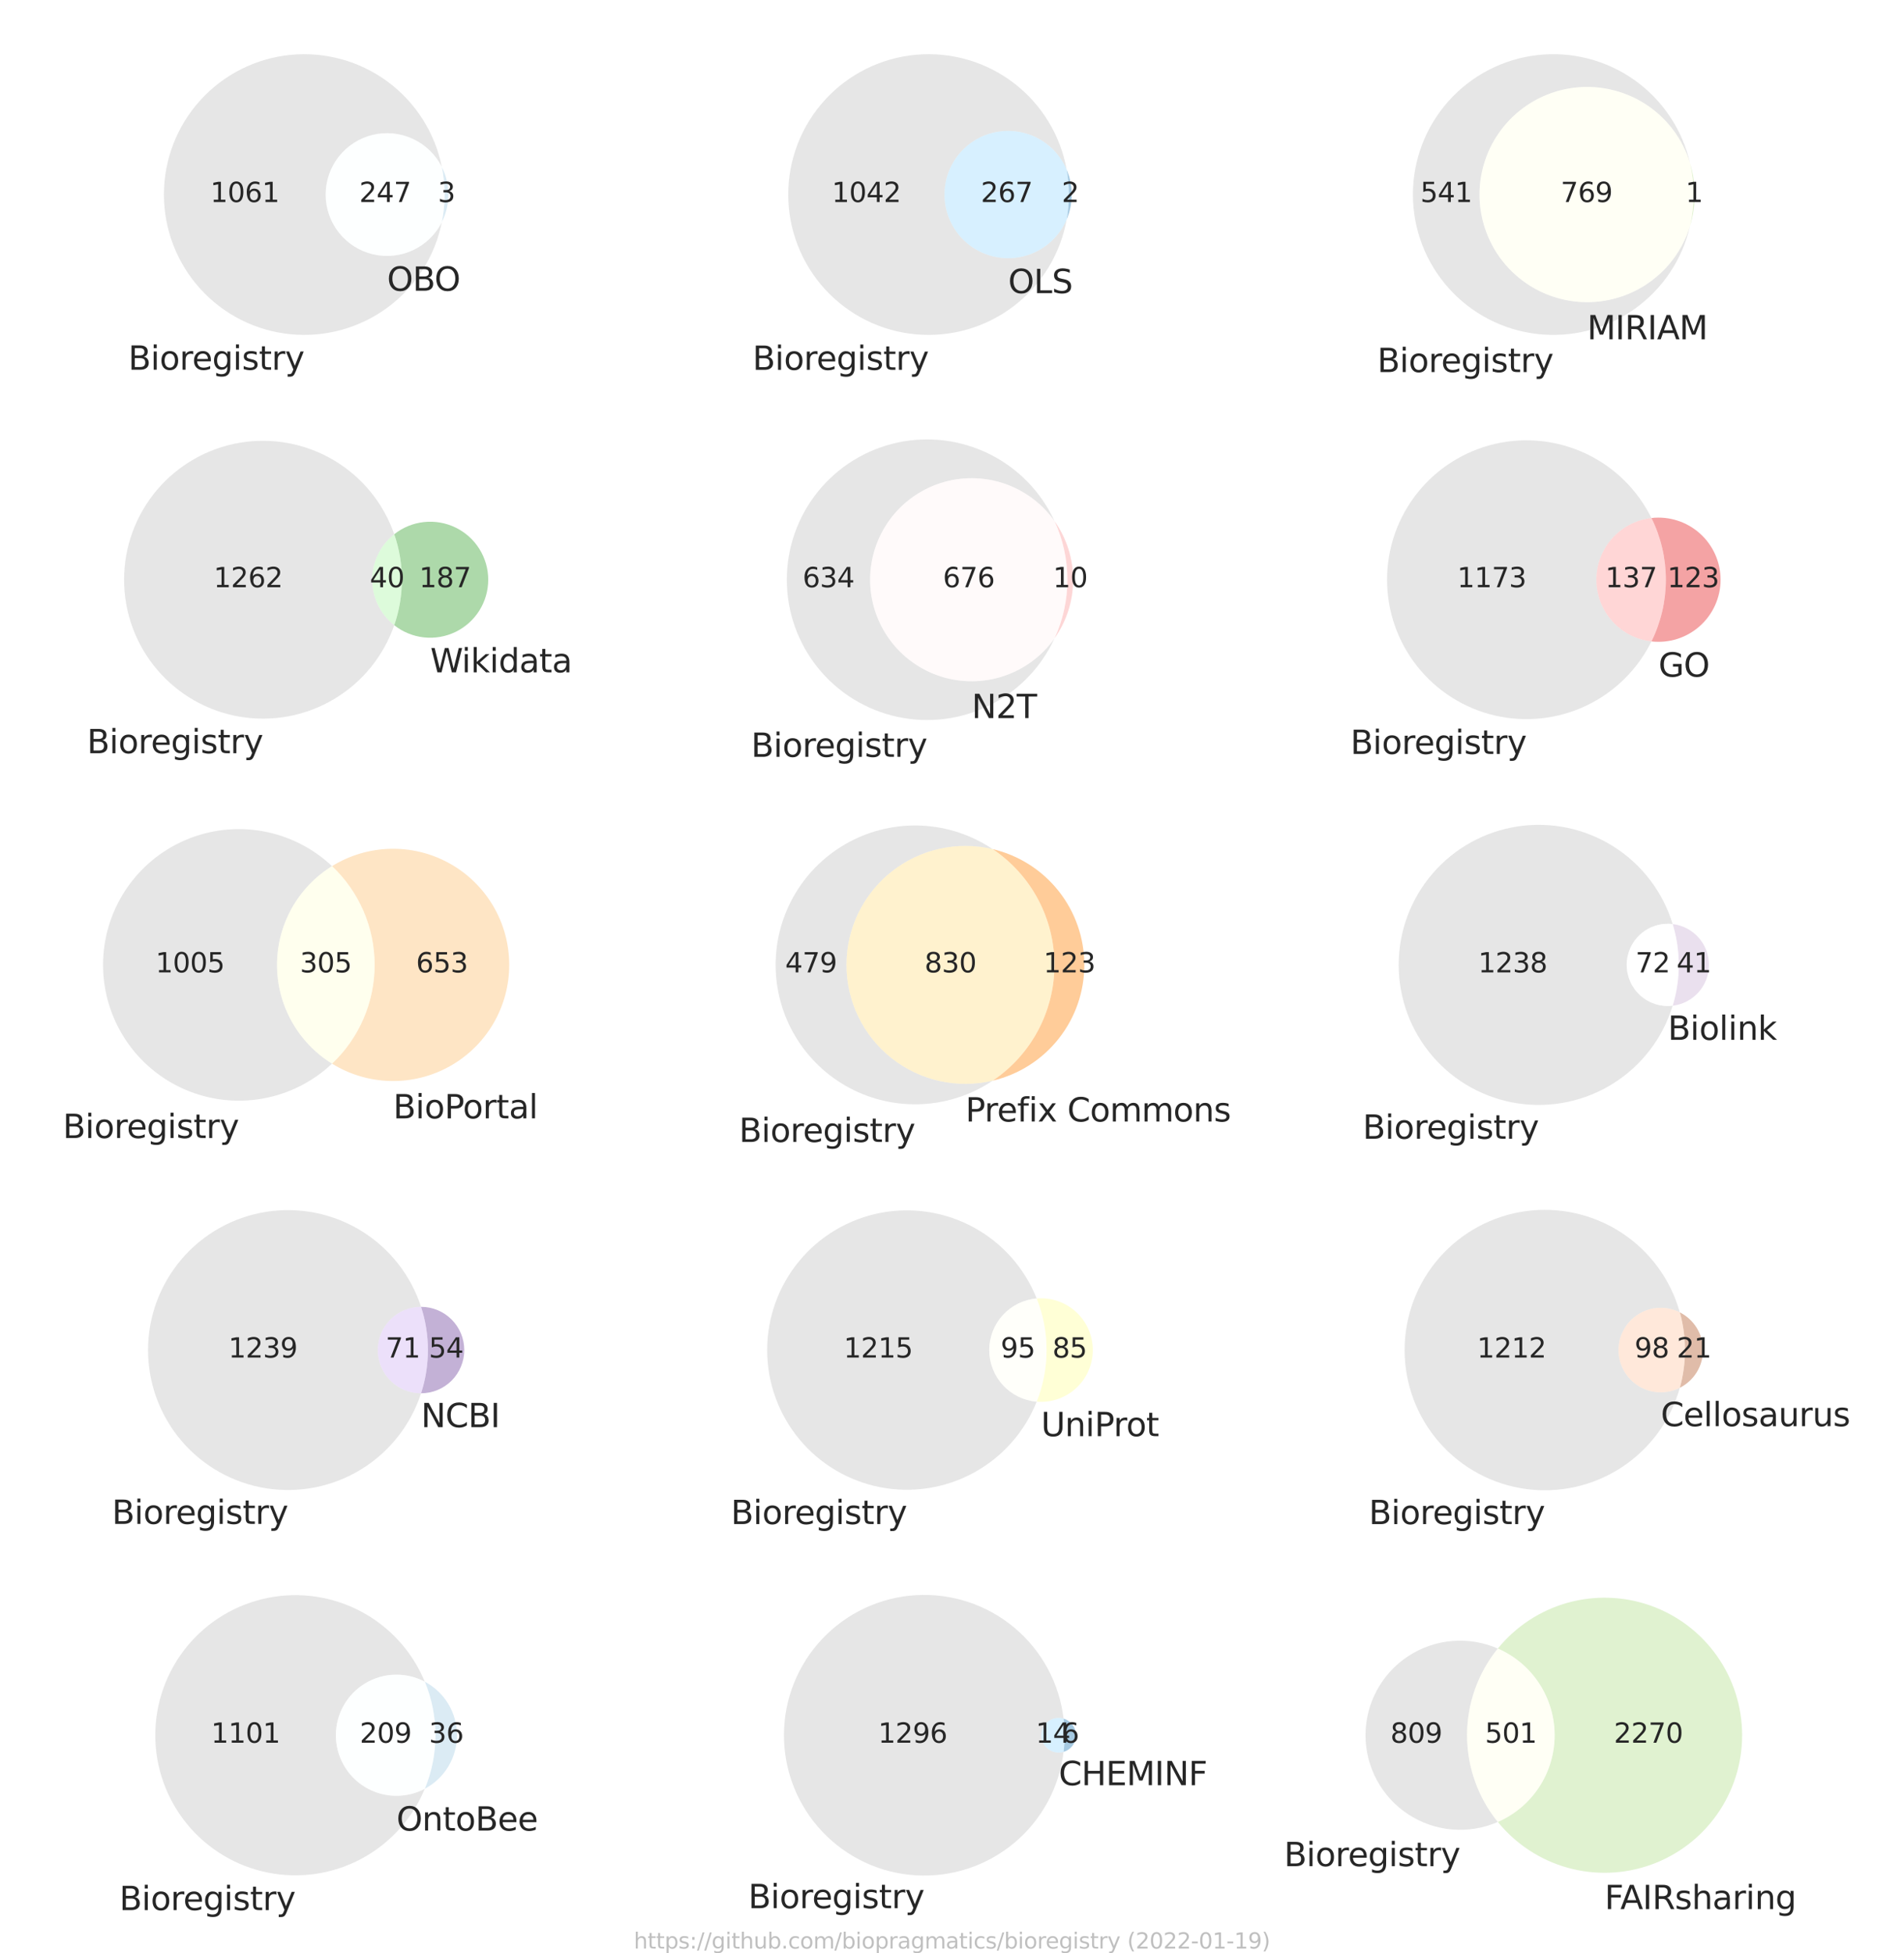 <?xml version="1.0" encoding="utf-8" standalone="no"?>
<!DOCTYPE svg PUBLIC "-//W3C//DTD SVG 1.1//EN"
  "http://www.w3.org/Graphics/SVG/1.1/DTD/svg11.dtd">
<svg xmlns:xlink="http://www.w3.org/1999/xlink" width="702pt" height="720pt" viewBox="0 0 702 720" xmlns="http://www.w3.org/2000/svg" version="1.1">
 <defs>
  <style type="text/css">*{stroke-linejoin: round; stroke-linecap: butt}</style>
 </defs>
 <g id="figure_1">
  <g id="patch_1">
   <path d="M 0 720 
L 702 720 
L 702 0 
L 0 0 
z
" style="fill: #ffffff"/>
  </g>
  <g id="axes_1">
   <g id="patch_2">
    <path d="M 162.911 81.874 
C 161.777 84.134 160.271 86.187 158.458 87.948 
C 156.644 89.71 154.548 91.155 152.257 92.224 
C 149.965 93.292 147.511 93.969 144.996 94.226 
C 142.481 94.483 139.94 94.316 137.48 93.733 
C 135.02 93.15 132.675 92.159 130.543 90.801 
C 128.41 89.442 126.521 87.736 124.953 85.753 
C 123.385 83.769 122.16 81.537 121.33 79.149 
C 120.5 76.761 120.076 74.251 120.076 71.723 
C 120.076 69.194 120.5 66.684 121.33 64.296 
C 122.16 61.908 123.385 59.676 124.953 57.692 
C 126.521 55.709 128.41 54.003 130.543 52.645 
C 132.675 51.286 135.02 50.295 137.48 49.712 
C 139.94 49.129 142.481 48.962 144.996 49.219 
C 147.511 49.476 149.965 50.153 152.257 51.222 
C 154.548 52.29 156.644 53.735 158.458 55.497 
C 160.271 57.258 161.777 59.311 162.911 61.571 
C 161.662 55.329 159.272 49.372 155.862 43.998 
C 152.451 38.624 148.078 33.925 142.962 30.137 
C 137.847 26.35 132.076 23.539 125.94 21.846 
C 119.805 20.153 113.409 19.606 107.075 20.233 
C 100.741 20.861 94.577 22.652 88.893 25.516 
C 83.208 28.38 78.101 32.269 73.828 36.986 
C 69.555 41.704 66.189 47.169 63.899 53.108 
C 61.609 59.047 60.434 65.358 60.434 71.723 
C 60.434 78.088 61.609 84.398 63.899 90.337 
C 66.189 96.276 69.555 101.742 73.828 106.459 
C 78.101 111.176 83.208 115.065 88.893 117.929 
C 94.577 120.793 100.741 122.584 107.075 123.212 
C 113.409 123.839 119.805 123.293 125.94 121.599 
C 132.076 119.906 137.847 117.095 142.962 113.308 
C 148.078 109.52 152.451 104.822 155.862 99.447 
C 159.272 94.073 161.662 88.116 162.911 81.874 
" clip-path="url(#pa41e2be91a)" style="fill: #c0c0c0; opacity: 0.4"/>
   </g>
   <g id="patch_3">
    <path d="M 162.911 61.571 
C 163.58 64.913 163.917 68.314 163.917 71.723 
C 163.917 75.131 163.58 78.532 162.911 81.874 
C 164.493 78.724 165.317 75.248 165.317 71.723 
C 165.317 68.198 164.493 64.721 162.911 61.571 
" clip-path="url(#pa41e2be91a)" style="fill: #a6cee3; opacity: 0.4"/>
   </g>
   <g id="patch_4">
    <path d="M 162.911 81.874 
C 163.58 78.532 163.917 75.131 163.917 71.723 
C 163.917 68.314 163.58 64.913 162.911 61.571 
C 161.777 59.311 160.271 57.258 158.458 55.497 
C 156.644 53.735 154.548 52.29 152.257 51.222 
C 149.965 50.153 147.511 49.476 144.996 49.219 
C 142.481 48.962 139.94 49.129 137.48 49.712 
C 135.02 50.295 132.675 51.286 130.543 52.645 
C 128.41 54.003 126.521 55.709 124.953 57.692 
C 123.385 59.676 122.16 61.908 121.33 64.296 
C 120.5 66.684 120.076 69.194 120.076 71.723 
C 120.076 74.251 120.5 76.761 121.33 79.149 
C 122.16 81.537 123.385 83.769 124.953 85.753 
C 126.521 87.736 128.41 89.442 130.543 90.801 
C 132.675 92.159 135.02 93.15 137.48 93.733 
C 139.94 94.316 142.481 94.483 144.996 94.226 
C 147.511 93.969 149.965 93.292 152.257 92.224 
C 154.548 91.155 156.644 89.71 158.458 87.948 
C 160.271 86.187 161.777 84.134 162.911 81.874 
" clip-path="url(#pa41e2be91a)" style="fill: #fbffff; opacity: 0.4"/>
   </g>
   <g id="text_1">
    <!-- 1061 -->
    <g style="fill: #262626" transform="translate(77.53 74.482)scale(0.1 -0.1)">
     <defs>
      <path id="DejaVuSans-31" d="M 794 531 
L 1825 531 
L 1825 4091 
L 703 3866 
L 703 4441 
L 1819 4666 
L 2450 4666 
L 2450 531 
L 3481 531 
L 3481 0 
L 794 0 
L 794 531 
z
" transform="scale(0.016)"/>
      <path id="DejaVuSans-30" d="M 2034 4250 
Q 1547 4250 1301 3770 
Q 1056 3291 1056 2328 
Q 1056 1369 1301 889 
Q 1547 409 2034 409 
Q 2525 409 2770 889 
Q 3016 1369 3016 2328 
Q 3016 3291 2770 3770 
Q 2525 4250 2034 4250 
z
M 2034 4750 
Q 2819 4750 3233 4129 
Q 3647 3509 3647 2328 
Q 3647 1150 3233 529 
Q 2819 -91 2034 -91 
Q 1250 -91 836 529 
Q 422 1150 422 2328 
Q 422 3509 836 4129 
Q 1250 4750 2034 4750 
z
" transform="scale(0.016)"/>
      <path id="DejaVuSans-36" d="M 2113 2584 
Q 1688 2584 1439 2293 
Q 1191 2003 1191 1497 
Q 1191 994 1439 701 
Q 1688 409 2113 409 
Q 2538 409 2786 701 
Q 3034 994 3034 1497 
Q 3034 2003 2786 2293 
Q 2538 2584 2113 2584 
z
M 3366 4563 
L 3366 3988 
Q 3128 4100 2886 4159 
Q 2644 4219 2406 4219 
Q 1781 4219 1451 3797 
Q 1122 3375 1075 2522 
Q 1259 2794 1537 2939 
Q 1816 3084 2150 3084 
Q 2853 3084 3261 2657 
Q 3669 2231 3669 1497 
Q 3669 778 3244 343 
Q 2819 -91 2113 -91 
Q 1303 -91 875 529 
Q 447 1150 447 2328 
Q 447 3434 972 4092 
Q 1497 4750 2381 4750 
Q 2619 4750 2861 4703 
Q 3103 4656 3366 4563 
z
" transform="scale(0.016)"/>
     </defs>
     <use xlink:href="#DejaVuSans-31"/>
     <use xlink:href="#DejaVuSans-30" x="63.623"/>
     <use xlink:href="#DejaVuSans-36" x="127.246"/>
     <use xlink:href="#DejaVuSans-31" x="190.869"/>
    </g>
   </g>
   <g id="text_2">
    <!-- 3 -->
    <g style="fill: #262626" transform="translate(161.436 74.482)scale(0.1 -0.1)">
     <defs>
      <path id="DejaVuSans-33" d="M 2597 2516 
Q 3050 2419 3304 2112 
Q 3559 1806 3559 1356 
Q 3559 666 3084 287 
Q 2609 -91 1734 -91 
Q 1441 -91 1130 -33 
Q 819 25 488 141 
L 488 750 
Q 750 597 1062 519 
Q 1375 441 1716 441 
Q 2309 441 2620 675 
Q 2931 909 2931 1356 
Q 2931 1769 2642 2001 
Q 2353 2234 1838 2234 
L 1294 2234 
L 1294 2753 
L 1863 2753 
Q 2328 2753 2575 2939 
Q 2822 3125 2822 3475 
Q 2822 3834 2567 4026 
Q 2313 4219 1838 4219 
Q 1578 4219 1281 4162 
Q 984 4106 628 3988 
L 628 4550 
Q 988 4650 1302 4700 
Q 1616 4750 1894 4750 
Q 2613 4750 3031 4423 
Q 3450 4097 3450 3541 
Q 3450 3153 3228 2886 
Q 3006 2619 2597 2516 
z
" transform="scale(0.016)"/>
     </defs>
     <use xlink:href="#DejaVuSans-33"/>
    </g>
   </g>
   <g id="text_3">
    <!-- 247 -->
    <g style="fill: #262626" transform="translate(132.453 74.482)scale(0.1 -0.1)">
     <defs>
      <path id="DejaVuSans-32" d="M 1228 531 
L 3431 531 
L 3431 0 
L 469 0 
L 469 531 
Q 828 903 1448 1529 
Q 2069 2156 2228 2338 
Q 2531 2678 2651 2914 
Q 2772 3150 2772 3378 
Q 2772 3750 2511 3984 
Q 2250 4219 1831 4219 
Q 1534 4219 1204 4116 
Q 875 4013 500 3803 
L 500 4441 
Q 881 4594 1212 4672 
Q 1544 4750 1819 4750 
Q 2544 4750 2975 4387 
Q 3406 4025 3406 3419 
Q 3406 3131 3298 2873 
Q 3191 2616 2906 2266 
Q 2828 2175 2409 1742 
Q 1991 1309 1228 531 
z
" transform="scale(0.016)"/>
      <path id="DejaVuSans-34" d="M 2419 4116 
L 825 1625 
L 2419 1625 
L 2419 4116 
z
M 2253 4666 
L 3047 4666 
L 3047 1625 
L 3713 1625 
L 3713 1100 
L 3047 1100 
L 3047 0 
L 2419 0 
L 2419 1100 
L 313 1100 
L 313 1709 
L 2253 4666 
z
" transform="scale(0.016)"/>
      <path id="DejaVuSans-37" d="M 525 4666 
L 3525 4666 
L 3525 4397 
L 1831 0 
L 1172 0 
L 2766 4134 
L 525 4134 
L 525 4666 
z
" transform="scale(0.016)"/>
     </defs>
     <use xlink:href="#DejaVuSans-32"/>
     <use xlink:href="#DejaVuSans-34" x="63.623"/>
     <use xlink:href="#DejaVuSans-37" x="127.246"/>
    </g>
   </g>
   <g id="text_4">
    <!-- Bioregistry -->
    <g style="fill: #262626" transform="translate(47.276 136.3)scale(0.12 -0.12)">
     <defs>
      <path id="DejaVuSans-42" d="M 1259 2228 
L 1259 519 
L 2272 519 
Q 2781 519 3026 730 
Q 3272 941 3272 1375 
Q 3272 1813 3026 2020 
Q 2781 2228 2272 2228 
L 1259 2228 
z
M 1259 4147 
L 1259 2741 
L 2194 2741 
Q 2656 2741 2882 2914 
Q 3109 3088 3109 3444 
Q 3109 3797 2882 3972 
Q 2656 4147 2194 4147 
L 1259 4147 
z
M 628 4666 
L 2241 4666 
Q 2963 4666 3353 4366 
Q 3744 4066 3744 3513 
Q 3744 3084 3544 2831 
Q 3344 2578 2956 2516 
Q 3422 2416 3680 2098 
Q 3938 1781 3938 1306 
Q 3938 681 3513 340 
Q 3088 0 2303 0 
L 628 0 
L 628 4666 
z
" transform="scale(0.016)"/>
      <path id="DejaVuSans-69" d="M 603 3500 
L 1178 3500 
L 1178 0 
L 603 0 
L 603 3500 
z
M 603 4863 
L 1178 4863 
L 1178 4134 
L 603 4134 
L 603 4863 
z
" transform="scale(0.016)"/>
      <path id="DejaVuSans-6f" d="M 1959 3097 
Q 1497 3097 1228 2736 
Q 959 2375 959 1747 
Q 959 1119 1226 758 
Q 1494 397 1959 397 
Q 2419 397 2687 759 
Q 2956 1122 2956 1747 
Q 2956 2369 2687 2733 
Q 2419 3097 1959 3097 
z
M 1959 3584 
Q 2709 3584 3137 3096 
Q 3566 2609 3566 1747 
Q 3566 888 3137 398 
Q 2709 -91 1959 -91 
Q 1206 -91 779 398 
Q 353 888 353 1747 
Q 353 2609 779 3096 
Q 1206 3584 1959 3584 
z
" transform="scale(0.016)"/>
      <path id="DejaVuSans-72" d="M 2631 2963 
Q 2534 3019 2420 3045 
Q 2306 3072 2169 3072 
Q 1681 3072 1420 2755 
Q 1159 2438 1159 1844 
L 1159 0 
L 581 0 
L 581 3500 
L 1159 3500 
L 1159 2956 
Q 1341 3275 1631 3429 
Q 1922 3584 2338 3584 
Q 2397 3584 2469 3576 
Q 2541 3569 2628 3553 
L 2631 2963 
z
" transform="scale(0.016)"/>
      <path id="DejaVuSans-65" d="M 3597 1894 
L 3597 1613 
L 953 1613 
Q 991 1019 1311 708 
Q 1631 397 2203 397 
Q 2534 397 2845 478 
Q 3156 559 3463 722 
L 3463 178 
Q 3153 47 2828 -22 
Q 2503 -91 2169 -91 
Q 1331 -91 842 396 
Q 353 884 353 1716 
Q 353 2575 817 3079 
Q 1281 3584 2069 3584 
Q 2775 3584 3186 3129 
Q 3597 2675 3597 1894 
z
M 3022 2063 
Q 3016 2534 2758 2815 
Q 2500 3097 2075 3097 
Q 1594 3097 1305 2825 
Q 1016 2553 972 2059 
L 3022 2063 
z
" transform="scale(0.016)"/>
      <path id="DejaVuSans-67" d="M 2906 1791 
Q 2906 2416 2648 2759 
Q 2391 3103 1925 3103 
Q 1463 3103 1205 2759 
Q 947 2416 947 1791 
Q 947 1169 1205 825 
Q 1463 481 1925 481 
Q 2391 481 2648 825 
Q 2906 1169 2906 1791 
z
M 3481 434 
Q 3481 -459 3084 -895 
Q 2688 -1331 1869 -1331 
Q 1566 -1331 1297 -1286 
Q 1028 -1241 775 -1147 
L 775 -588 
Q 1028 -725 1275 -790 
Q 1522 -856 1778 -856 
Q 2344 -856 2625 -561 
Q 2906 -266 2906 331 
L 2906 616 
Q 2728 306 2450 153 
Q 2172 0 1784 0 
Q 1141 0 747 490 
Q 353 981 353 1791 
Q 353 2603 747 3093 
Q 1141 3584 1784 3584 
Q 2172 3584 2450 3431 
Q 2728 3278 2906 2969 
L 2906 3500 
L 3481 3500 
L 3481 434 
z
" transform="scale(0.016)"/>
      <path id="DejaVuSans-73" d="M 2834 3397 
L 2834 2853 
Q 2591 2978 2328 3040 
Q 2066 3103 1784 3103 
Q 1356 3103 1142 2972 
Q 928 2841 928 2578 
Q 928 2378 1081 2264 
Q 1234 2150 1697 2047 
L 1894 2003 
Q 2506 1872 2764 1633 
Q 3022 1394 3022 966 
Q 3022 478 2636 193 
Q 2250 -91 1575 -91 
Q 1294 -91 989 -36 
Q 684 19 347 128 
L 347 722 
Q 666 556 975 473 
Q 1284 391 1588 391 
Q 1994 391 2212 530 
Q 2431 669 2431 922 
Q 2431 1156 2273 1281 
Q 2116 1406 1581 1522 
L 1381 1569 
Q 847 1681 609 1914 
Q 372 2147 372 2553 
Q 372 3047 722 3315 
Q 1072 3584 1716 3584 
Q 2034 3584 2315 3537 
Q 2597 3491 2834 3397 
z
" transform="scale(0.016)"/>
      <path id="DejaVuSans-74" d="M 1172 4494 
L 1172 3500 
L 2356 3500 
L 2356 3053 
L 1172 3053 
L 1172 1153 
Q 1172 725 1289 603 
Q 1406 481 1766 481 
L 2356 481 
L 2356 0 
L 1766 0 
Q 1100 0 847 248 
Q 594 497 594 1153 
L 594 3053 
L 172 3053 
L 172 3500 
L 594 3500 
L 594 4494 
L 1172 4494 
z
" transform="scale(0.016)"/>
      <path id="DejaVuSans-79" d="M 2059 -325 
Q 1816 -950 1584 -1140 
Q 1353 -1331 966 -1331 
L 506 -1331 
L 506 -850 
L 844 -850 
Q 1081 -850 1212 -737 
Q 1344 -625 1503 -206 
L 1606 56 
L 191 3500 
L 800 3500 
L 1894 763 
L 2988 3500 
L 3597 3500 
L 2059 -325 
z
" transform="scale(0.016)"/>
     </defs>
     <use xlink:href="#DejaVuSans-42"/>
     <use xlink:href="#DejaVuSans-69" x="68.604"/>
     <use xlink:href="#DejaVuSans-6f" x="96.387"/>
     <use xlink:href="#DejaVuSans-72" x="157.568"/>
     <use xlink:href="#DejaVuSans-65" x="196.432"/>
     <use xlink:href="#DejaVuSans-67" x="257.955"/>
     <use xlink:href="#DejaVuSans-69" x="321.432"/>
     <use xlink:href="#DejaVuSans-73" x="349.215"/>
     <use xlink:href="#DejaVuSans-74" x="401.314"/>
     <use xlink:href="#DejaVuSans-72" x="440.523"/>
     <use xlink:href="#DejaVuSans-79" x="481.637"/>
    </g>
   </g>
   <g id="text_5">
    <!-- OBO -->
    <g style="fill: #262626" transform="translate(142.697 107.179)scale(0.12 -0.12)">
     <defs>
      <path id="DejaVuSans-4f" d="M 2522 4238 
Q 1834 4238 1429 3725 
Q 1025 3213 1025 2328 
Q 1025 1447 1429 934 
Q 1834 422 2522 422 
Q 3209 422 3611 934 
Q 4013 1447 4013 2328 
Q 4013 3213 3611 3725 
Q 3209 4238 2522 4238 
z
M 2522 4750 
Q 3503 4750 4090 4092 
Q 4678 3434 4678 2328 
Q 4678 1225 4090 567 
Q 3503 -91 2522 -91 
Q 1538 -91 948 565 
Q 359 1222 359 2328 
Q 359 3434 948 4092 
Q 1538 4750 2522 4750 
z
" transform="scale(0.016)"/>
     </defs>
     <use xlink:href="#DejaVuSans-4f"/>
     <use xlink:href="#DejaVuSans-42" x="78.711"/>
     <use xlink:href="#DejaVuSans-4f" x="145.564"/>
    </g>
   </g>
  </g>
  <g id="axes_2">
   <g id="patch_5">
    <path d="M 393.292 80.864 
C 392.245 83.337 390.782 85.612 388.965 87.59 
C 387.148 89.568 385.005 91.22 382.629 92.472 
C 380.253 93.725 377.68 94.56 375.021 94.942 
C 372.363 95.323 369.658 95.245 367.026 94.711 
C 364.394 94.177 361.873 93.195 359.573 91.808 
C 357.273 90.42 355.229 88.648 353.529 86.569 
C 351.829 84.49 350.499 82.134 349.597 79.604 
C 348.694 77.074 348.233 74.408 348.233 71.723 
C 348.233 69.037 348.694 66.371 349.597 63.841 
C 350.499 61.312 351.829 58.956 353.529 56.876 
C 355.229 54.797 357.273 53.025 359.573 51.638 
C 361.873 50.25 364.394 49.268 367.026 48.734 
C 369.658 48.2 372.363 48.122 375.021 48.504 
C 377.68 48.885 380.253 49.72 382.629 50.973 
C 385.005 52.225 387.148 53.877 388.965 55.855 
C 390.782 57.833 392.245 60.108 393.292 62.582 
C 392.16 56.274 389.866 50.231 386.526 44.761 
C 383.187 39.291 378.861 34.489 373.767 30.599 
C 368.674 26.709 362.902 23.8 356.746 22.018 
C 350.59 20.236 344.156 19.614 337.773 20.182 
C 331.39 20.751 325.167 22.5 319.423 25.341 
C 313.678 28.182 308.511 32.066 304.185 36.794 
C 299.859 41.522 296.449 47.013 294.129 52.987 
C 291.808 58.961 290.617 65.314 290.617 71.723 
C 290.617 78.131 291.808 84.484 294.129 90.458 
C 296.449 96.432 299.859 101.923 304.185 106.651 
C 308.511 111.38 313.678 115.263 319.423 118.104 
C 325.167 120.945 331.39 122.695 337.773 123.263 
C 344.156 123.831 350.59 123.209 356.746 121.427 
C 362.902 119.646 368.674 116.736 373.767 112.846 
C 378.861 108.956 383.187 104.154 386.526 98.684 
C 389.866 93.214 392.16 87.171 393.292 80.864 
" clip-path="url(#p540cbf23d2)" style="fill: #c0c0c0; opacity: 0.4"/>
   </g>
   <g id="patch_6">
    <path d="M 393.292 62.582 
C 393.833 65.598 394.106 68.658 394.106 71.723 
C 394.106 74.788 393.833 77.847 393.292 80.864 
C 394.516 77.971 395.146 74.863 395.146 71.723 
C 395.146 68.582 394.516 65.474 393.292 62.582 
" clip-path="url(#p540cbf23d2)" style="fill: #1f78b4; opacity: 0.4"/>
   </g>
   <g id="patch_7">
    <path d="M 393.292 80.864 
C 393.833 77.847 394.106 74.788 394.106 71.723 
C 394.106 68.658 393.833 65.598 393.292 62.582 
C 392.245 60.108 390.782 57.833 388.965 55.855 
C 387.148 53.877 385.005 52.225 382.629 50.973 
C 380.253 49.72 377.68 48.885 375.021 48.504 
C 372.363 48.122 369.658 48.2 367.026 48.734 
C 364.394 49.268 361.873 50.25 359.573 51.638 
C 357.273 53.025 355.229 54.797 353.529 56.876 
C 351.829 58.956 350.499 61.312 349.597 63.841 
C 348.694 66.371 348.233 69.037 348.233 71.723 
C 348.233 74.408 348.694 77.074 349.597 79.604 
C 350.499 82.134 351.829 84.49 353.529 86.569 
C 355.229 88.648 357.273 90.42 359.573 91.808 
C 361.873 93.195 364.394 94.177 367.026 94.711 
C 369.658 95.245 372.363 95.323 375.021 94.942 
C 377.68 94.56 380.253 93.725 382.629 92.472 
C 385.005 91.22 387.148 89.568 388.965 87.59 
C 390.782 85.612 392.245 83.337 393.292 80.864 
" clip-path="url(#p540cbf23d2)" style="fill: #9cdaff; opacity: 0.4"/>
   </g>
   <g id="text_6">
    <!-- 1042 -->
    <g style="fill: #262626" transform="translate(306.7 74.482)scale(0.1 -0.1)">
     <use xlink:href="#DejaVuSans-31"/>
     <use xlink:href="#DejaVuSans-30" x="63.623"/>
     <use xlink:href="#DejaVuSans-34" x="127.246"/>
     <use xlink:href="#DejaVuSans-32" x="190.869"/>
    </g>
   </g>
   <g id="text_7">
    <!-- 2 -->
    <g style="fill: #262626" transform="translate(391.445 74.482)scale(0.1 -0.1)">
     <use xlink:href="#DejaVuSans-32"/>
    </g>
   </g>
   <g id="text_8">
    <!-- 267 -->
    <g style="fill: #262626" transform="translate(361.626 74.482)scale(0.1 -0.1)">
     <use xlink:href="#DejaVuSans-32"/>
     <use xlink:href="#DejaVuSans-36" x="63.623"/>
     <use xlink:href="#DejaVuSans-37" x="127.246"/>
    </g>
   </g>
   <g id="text_9">
    <!-- Bioregistry -->
    <g style="fill: #262626" transform="translate(277.462 136.345)scale(0.12 -0.12)">
     <use xlink:href="#DejaVuSans-42"/>
     <use xlink:href="#DejaVuSans-69" x="68.604"/>
     <use xlink:href="#DejaVuSans-6f" x="96.387"/>
     <use xlink:href="#DejaVuSans-72" x="157.568"/>
     <use xlink:href="#DejaVuSans-65" x="196.432"/>
     <use xlink:href="#DejaVuSans-67" x="257.955"/>
     <use xlink:href="#DejaVuSans-69" x="321.432"/>
     <use xlink:href="#DejaVuSans-73" x="349.215"/>
     <use xlink:href="#DejaVuSans-74" x="401.314"/>
     <use xlink:href="#DejaVuSans-72" x="440.523"/>
     <use xlink:href="#DejaVuSans-79" x="481.637"/>
    </g>
   </g>
   <g id="text_10">
    <!-- OLS -->
    <g style="fill: #262626" transform="translate(371.69 108.057)scale(0.12 -0.12)">
     <defs>
      <path id="DejaVuSans-4c" d="M 628 4666 
L 1259 4666 
L 1259 531 
L 3531 531 
L 3531 0 
L 628 0 
L 628 4666 
z
" transform="scale(0.016)"/>
      <path id="DejaVuSans-53" d="M 3425 4513 
L 3425 3897 
Q 3066 4069 2747 4153 
Q 2428 4238 2131 4238 
Q 1616 4238 1336 4038 
Q 1056 3838 1056 3469 
Q 1056 3159 1242 3001 
Q 1428 2844 1947 2747 
L 2328 2669 
Q 3034 2534 3370 2195 
Q 3706 1856 3706 1288 
Q 3706 609 3251 259 
Q 2797 -91 1919 -91 
Q 1588 -91 1214 -16 
Q 841 59 441 206 
L 441 856 
Q 825 641 1194 531 
Q 1563 422 1919 422 
Q 2459 422 2753 634 
Q 3047 847 3047 1241 
Q 3047 1584 2836 1778 
Q 2625 1972 2144 2069 
L 1759 2144 
Q 1053 2284 737 2584 
Q 422 2884 422 3419 
Q 422 4038 858 4394 
Q 1294 4750 2059 4750 
Q 2388 4750 2728 4690 
Q 3069 4631 3425 4513 
z
" transform="scale(0.016)"/>
     </defs>
     <use xlink:href="#DejaVuSans-4f"/>
     <use xlink:href="#DejaVuSans-4c" x="78.711"/>
     <use xlink:href="#DejaVuSans-53" x="134.424"/>
    </g>
   </g>
  </g>
  <g id="axes_3">
   <g id="patch_8">
    <path d="M 623.124 83.27 
C 621.751 87.783 619.584 92.015 616.725 95.768 
C 613.866 99.52 610.36 102.732 606.373 105.253 
C 602.386 107.775 597.981 109.565 593.366 110.54 
C 588.75 111.514 583.997 111.658 579.331 110.964 
C 574.665 110.27 570.16 108.749 566.028 106.473 
C 561.896 104.197 558.203 101.203 555.122 97.63 
C 552.042 94.057 549.623 89.964 547.98 85.542 
C 546.337 81.12 545.495 76.44 545.495 71.723 
C 545.495 67.005 546.337 62.325 547.98 57.904 
C 549.623 53.482 552.042 49.388 555.122 45.815 
C 558.203 42.243 561.896 39.248 566.028 36.972 
C 570.16 34.696 574.665 33.175 579.331 32.481 
C 583.997 31.787 588.75 31.931 593.366 32.906 
C 597.981 33.88 602.386 35.67 606.373 38.192 
C 610.36 40.713 613.866 43.925 616.725 47.678 
C 619.584 51.43 621.751 55.662 623.124 60.175 
C 621.717 54.028 619.198 48.19 615.692 42.949 
C 612.185 37.708 607.75 33.152 602.606 29.505 
C 597.461 25.859 591.693 23.183 585.587 21.61 
C 579.48 20.038 573.137 19.595 566.871 20.303 
C 560.605 21.011 554.521 22.858 548.92 25.754 
C 543.318 28.649 538.292 32.545 534.091 37.247 
C 529.89 41.95 526.584 47.381 524.335 53.272 
C 522.087 59.164 520.935 65.417 520.935 71.723 
C 520.935 78.028 522.087 84.281 524.335 90.173 
C 526.584 96.064 529.89 101.495 534.091 106.198 
C 538.292 110.9 543.318 114.796 548.92 117.691 
C 554.521 120.587 560.605 122.434 566.871 123.142 
C 573.137 123.851 579.48 123.407 585.587 121.835 
C 591.693 120.262 597.461 117.586 602.606 113.94 
C 607.75 110.293 612.185 105.737 615.692 100.496 
C 619.198 95.255 621.717 89.417 623.124 83.27 
" clip-path="url(#pd58ff51078)" style="fill: #c0c0c0; opacity: 0.4"/>
   </g>
   <g id="patch_9">
    <path d="M 623.124 60.175 
C 623.991 63.963 624.429 67.837 624.429 71.723 
C 624.429 75.608 623.991 79.482 623.124 83.27 
C 624.263 79.527 624.842 75.635 624.842 71.723 
C 624.842 67.81 624.263 63.919 623.124 60.175 
" clip-path="url(#pd58ff51078)" style="fill: #b2df8a; opacity: 0.4"/>
   </g>
   <g id="patch_10">
    <path d="M 623.124 83.27 
C 623.991 79.482 624.429 75.608 624.429 71.723 
C 624.429 67.837 623.991 63.963 623.124 60.175 
C 621.751 55.662 619.584 51.43 616.725 47.678 
C 613.866 43.925 610.36 40.713 606.373 38.192 
C 602.386 35.67 597.981 33.88 593.366 32.906 
C 588.75 31.931 583.997 31.787 579.331 32.481 
C 574.665 33.175 570.16 34.696 566.028 36.972 
C 561.896 39.248 558.203 42.243 555.122 45.815 
C 552.042 49.388 549.623 53.482 547.98 57.904 
C 546.337 62.325 545.495 67.005 545.495 71.723 
C 545.495 76.44 546.337 81.12 547.98 85.542 
C 549.623 89.964 552.042 94.057 555.122 97.63 
C 558.203 101.203 561.896 104.197 566.028 106.473 
C 570.16 108.749 574.665 110.27 579.331 110.964 
C 583.997 111.658 588.75 111.514 593.366 110.54 
C 597.981 109.565 602.386 107.775 606.373 105.253 
C 610.36 102.732 613.866 99.52 616.725 95.768 
C 619.584 92.015 621.751 87.783 623.124 83.27 
" clip-path="url(#pd58ff51078)" style="fill: #ffffe7; opacity: 0.4"/>
   </g>
   <g id="text_11">
    <!-- 541 -->
    <g style="fill: #262626" transform="translate(523.671 74.482)scale(0.1 -0.1)">
     <defs>
      <path id="DejaVuSans-35" d="M 691 4666 
L 3169 4666 
L 3169 4134 
L 1269 4134 
L 1269 2991 
Q 1406 3038 1543 3061 
Q 1681 3084 1819 3084 
Q 2600 3084 3056 2656 
Q 3513 2228 3513 1497 
Q 3513 744 3044 326 
Q 2575 -91 1722 -91 
Q 1428 -91 1123 -41 
Q 819 9 494 109 
L 494 744 
Q 775 591 1075 516 
Q 1375 441 1709 441 
Q 2250 441 2565 725 
Q 2881 1009 2881 1497 
Q 2881 1984 2565 2268 
Q 2250 2553 1709 2553 
Q 1456 2553 1204 2497 
Q 953 2441 691 2322 
L 691 4666 
z
" transform="scale(0.016)"/>
     </defs>
     <use xlink:href="#DejaVuSans-35"/>
     <use xlink:href="#DejaVuSans-34" x="63.623"/>
     <use xlink:href="#DejaVuSans-31" x="127.246"/>
    </g>
   </g>
   <g id="text_12">
    <!-- 1 -->
    <g style="fill: #262626" transform="translate(621.454 74.482)scale(0.1 -0.1)">
     <use xlink:href="#DejaVuSans-31"/>
    </g>
   </g>
   <g id="text_13">
    <!-- 769 -->
    <g style="fill: #262626" transform="translate(575.418 74.482)scale(0.1 -0.1)">
     <defs>
      <path id="DejaVuSans-39" d="M 703 97 
L 703 672 
Q 941 559 1184 500 
Q 1428 441 1663 441 
Q 2288 441 2617 861 
Q 2947 1281 2994 2138 
Q 2813 1869 2534 1725 
Q 2256 1581 1919 1581 
Q 1219 1581 811 2004 
Q 403 2428 403 3163 
Q 403 3881 828 4315 
Q 1253 4750 1959 4750 
Q 2769 4750 3195 4129 
Q 3622 3509 3622 2328 
Q 3622 1225 3098 567 
Q 2575 -91 1691 -91 
Q 1453 -91 1209 -44 
Q 966 3 703 97 
z
M 1959 2075 
Q 2384 2075 2632 2365 
Q 2881 2656 2881 3163 
Q 2881 3666 2632 3958 
Q 2384 4250 1959 4250 
Q 1534 4250 1286 3958 
Q 1038 3666 1038 3163 
Q 1038 2656 1286 2365 
Q 1534 2075 1959 2075 
z
" transform="scale(0.016)"/>
     </defs>
     <use xlink:href="#DejaVuSans-37"/>
     <use xlink:href="#DejaVuSans-36" x="63.623"/>
     <use xlink:href="#DejaVuSans-39" x="127.246"/>
    </g>
   </g>
   <g id="text_14">
    <!-- Bioregistry -->
    <g style="fill: #262626" transform="translate(507.782 137.159)scale(0.12 -0.12)">
     <use xlink:href="#DejaVuSans-42"/>
     <use xlink:href="#DejaVuSans-69" x="68.604"/>
     <use xlink:href="#DejaVuSans-6f" x="96.387"/>
     <use xlink:href="#DejaVuSans-72" x="157.568"/>
     <use xlink:href="#DejaVuSans-65" x="196.432"/>
     <use xlink:href="#DejaVuSans-67" x="257.955"/>
     <use xlink:href="#DejaVuSans-69" x="321.432"/>
     <use xlink:href="#DejaVuSans-73" x="349.215"/>
     <use xlink:href="#DejaVuSans-74" x="401.314"/>
     <use xlink:href="#DejaVuSans-72" x="440.523"/>
     <use xlink:href="#DejaVuSans-79" x="481.637"/>
    </g>
   </g>
   <g id="text_15">
    <!-- MIRIAM -->
    <g style="fill: #262626" transform="translate(585.169 125.085)scale(0.12 -0.12)">
     <defs>
      <path id="DejaVuSans-4d" d="M 628 4666 
L 1569 4666 
L 2759 1491 
L 3956 4666 
L 4897 4666 
L 4897 0 
L 4281 0 
L 4281 4097 
L 3078 897 
L 2444 897 
L 1241 4097 
L 1241 0 
L 628 0 
L 628 4666 
z
" transform="scale(0.016)"/>
      <path id="DejaVuSans-49" d="M 628 4666 
L 1259 4666 
L 1259 0 
L 628 0 
L 628 4666 
z
" transform="scale(0.016)"/>
      <path id="DejaVuSans-52" d="M 2841 2188 
Q 3044 2119 3236 1894 
Q 3428 1669 3622 1275 
L 4263 0 
L 3584 0 
L 2988 1197 
Q 2756 1666 2539 1819 
Q 2322 1972 1947 1972 
L 1259 1972 
L 1259 0 
L 628 0 
L 628 4666 
L 2053 4666 
Q 2853 4666 3247 4331 
Q 3641 3997 3641 3322 
Q 3641 2881 3436 2590 
Q 3231 2300 2841 2188 
z
M 1259 4147 
L 1259 2491 
L 2053 2491 
Q 2509 2491 2742 2702 
Q 2975 2913 2975 3322 
Q 2975 3731 2742 3939 
Q 2509 4147 2053 4147 
L 1259 4147 
z
" transform="scale(0.016)"/>
      <path id="DejaVuSans-41" d="M 2188 4044 
L 1331 1722 
L 3047 1722 
L 2188 4044 
z
M 1831 4666 
L 2547 4666 
L 4325 0 
L 3669 0 
L 3244 1197 
L 1141 1197 
L 716 0 
L 50 0 
L 1831 4666 
z
" transform="scale(0.016)"/>
     </defs>
     <use xlink:href="#DejaVuSans-4d"/>
     <use xlink:href="#DejaVuSans-49" x="86.279"/>
     <use xlink:href="#DejaVuSans-52" x="115.771"/>
     <use xlink:href="#DejaVuSans-49" x="185.254"/>
     <use xlink:href="#DejaVuSans-41" x="214.746"/>
     <use xlink:href="#DejaVuSans-4d" x="283.154"/>
    </g>
   </g>
  </g>
  <g id="axes_4">
   <g id="patch_11">
    <path d="M 145.352 230.485 
C 142.822 228.483 140.778 225.934 139.372 223.03 
C 137.967 220.126 137.237 216.942 137.237 213.716 
C 137.237 210.489 137.967 207.305 139.372 204.401 
C 140.778 201.497 142.822 198.948 145.352 196.946 
C 143.385 191.27 140.434 185.984 136.635 181.33 
C 132.836 176.676 128.248 172.726 123.081 169.662 
C 117.913 166.598 112.247 164.467 106.341 163.367 
C 100.435 162.267 94.381 162.214 88.457 163.211 
C 82.533 164.209 76.831 166.241 71.611 169.214 
C 66.391 172.188 61.734 176.057 57.855 180.644 
C 53.976 185.231 50.933 190.465 48.868 196.106 
C 46.802 201.747 45.745 207.708 45.745 213.716 
C 45.745 219.723 46.802 225.684 48.868 231.325 
C 50.933 236.966 53.976 242.2 57.855 246.787 
C 61.734 251.375 66.391 255.243 71.611 258.217 
C 76.831 261.19 82.533 263.222 88.457 264.22 
C 94.381 265.217 100.435 265.164 106.341 264.064 
C 112.247 262.964 117.913 260.833 123.081 257.769 
C 128.248 254.705 132.836 250.755 136.635 246.102 
C 140.434 241.448 143.385 236.161 145.352 230.485 
" clip-path="url(#p996baab723)" style="fill: #c0c0c0; opacity: 0.4"/>
   </g>
   <g id="patch_12">
    <path d="M 145.352 196.946 
C 147.221 202.339 148.175 208.008 148.175 213.716 
C 148.175 219.424 147.221 225.092 145.352 230.485 
C 148.503 232.978 152.293 234.534 156.288 234.973 
C 160.282 235.411 164.32 234.715 167.937 232.965 
C 171.553 231.215 174.605 228.48 176.739 225.076 
C 178.874 221.672 180.006 217.734 180.006 213.716 
C 180.006 209.697 178.874 205.76 176.739 202.355 
C 174.605 198.951 171.553 196.216 167.937 194.466 
C 164.32 192.716 160.282 192.02 156.288 192.459 
C 152.293 192.897 148.503 194.453 145.352 196.946 
" clip-path="url(#p996baab723)" style="fill: #33a02c; opacity: 0.4"/>
   </g>
   <g id="patch_13">
    <path d="M 145.352 230.485 
C 147.221 225.092 148.175 219.424 148.175 213.716 
C 148.175 208.008 147.221 202.339 145.352 196.946 
C 142.822 198.948 140.778 201.497 139.372 204.401 
C 137.967 207.305 137.237 210.489 137.237 213.716 
C 137.237 216.942 137.967 220.126 139.372 223.03 
C 140.778 225.934 142.822 228.483 145.352 230.485 
" clip-path="url(#p996baab723)" style="fill: #aaf6a5; opacity: 0.4"/>
   </g>
   <g id="text_16">
    <!-- 1262 -->
    <g style="fill: #262626" transform="translate(78.766 216.475)scale(0.1 -0.1)">
     <use xlink:href="#DejaVuSans-31"/>
     <use xlink:href="#DejaVuSans-32" x="63.623"/>
     <use xlink:href="#DejaVuSans-36" x="127.246"/>
     <use xlink:href="#DejaVuSans-32" x="190.869"/>
    </g>
   </g>
   <g id="text_17">
    <!-- 187 -->
    <g style="fill: #262626" transform="translate(154.547 216.475)scale(0.1 -0.1)">
     <defs>
      <path id="DejaVuSans-38" d="M 2034 2216 
Q 1584 2216 1326 1975 
Q 1069 1734 1069 1313 
Q 1069 891 1326 650 
Q 1584 409 2034 409 
Q 2484 409 2743 651 
Q 3003 894 3003 1313 
Q 3003 1734 2745 1975 
Q 2488 2216 2034 2216 
z
M 1403 2484 
Q 997 2584 770 2862 
Q 544 3141 544 3541 
Q 544 4100 942 4425 
Q 1341 4750 2034 4750 
Q 2731 4750 3128 4425 
Q 3525 4100 3525 3541 
Q 3525 3141 3298 2862 
Q 3072 2584 2669 2484 
Q 3125 2378 3379 2068 
Q 3634 1759 3634 1313 
Q 3634 634 3220 271 
Q 2806 -91 2034 -91 
Q 1263 -91 848 271 
Q 434 634 434 1313 
Q 434 1759 690 2068 
Q 947 2378 1403 2484 
z
M 1172 3481 
Q 1172 3119 1398 2916 
Q 1625 2713 2034 2713 
Q 2441 2713 2670 2916 
Q 2900 3119 2900 3481 
Q 2900 3844 2670 4047 
Q 2441 4250 2034 4250 
Q 1625 4250 1398 4047 
Q 1172 3844 1172 3481 
z
" transform="scale(0.016)"/>
     </defs>
     <use xlink:href="#DejaVuSans-31"/>
     <use xlink:href="#DejaVuSans-38" x="63.623"/>
     <use xlink:href="#DejaVuSans-37" x="127.246"/>
    </g>
   </g>
   <g id="text_18">
    <!-- 40 -->
    <g style="fill: #262626" transform="translate(136.343 216.475)scale(0.1 -0.1)">
     <use xlink:href="#DejaVuSans-34"/>
     <use xlink:href="#DejaVuSans-30" x="63.623"/>
    </g>
   </g>
   <g id="text_19">
    <!-- Bioregistry -->
    <g style="fill: #262626" transform="translate(32.061 277.679)scale(0.12 -0.12)">
     <use xlink:href="#DejaVuSans-42"/>
     <use xlink:href="#DejaVuSans-69" x="68.604"/>
     <use xlink:href="#DejaVuSans-6f" x="96.387"/>
     <use xlink:href="#DejaVuSans-72" x="157.568"/>
     <use xlink:href="#DejaVuSans-65" x="196.432"/>
     <use xlink:href="#DejaVuSans-67" x="257.955"/>
     <use xlink:href="#DejaVuSans-69" x="321.432"/>
     <use xlink:href="#DejaVuSans-73" x="349.215"/>
     <use xlink:href="#DejaVuSans-74" x="401.314"/>
     <use xlink:href="#DejaVuSans-72" x="440.523"/>
     <use xlink:href="#DejaVuSans-79" x="481.637"/>
    </g>
   </g>
   <g id="text_20">
    <!-- Wikidata -->
    <g style="fill: #262626" transform="translate(158.622 247.848)scale(0.12 -0.12)">
     <defs>
      <path id="DejaVuSans-57" d="M 213 4666 
L 850 4666 
L 1831 722 
L 2809 4666 
L 3519 4666 
L 4500 722 
L 5478 4666 
L 6119 4666 
L 4947 0 
L 4153 0 
L 3169 4050 
L 2175 0 
L 1381 0 
L 213 4666 
z
" transform="scale(0.016)"/>
      <path id="DejaVuSans-6b" d="M 581 4863 
L 1159 4863 
L 1159 1991 
L 2875 3500 
L 3609 3500 
L 1753 1863 
L 3688 0 
L 2938 0 
L 1159 1709 
L 1159 0 
L 581 0 
L 581 4863 
z
" transform="scale(0.016)"/>
      <path id="DejaVuSans-64" d="M 2906 2969 
L 2906 4863 
L 3481 4863 
L 3481 0 
L 2906 0 
L 2906 525 
Q 2725 213 2448 61 
Q 2172 -91 1784 -91 
Q 1150 -91 751 415 
Q 353 922 353 1747 
Q 353 2572 751 3078 
Q 1150 3584 1784 3584 
Q 2172 3584 2448 3432 
Q 2725 3281 2906 2969 
z
M 947 1747 
Q 947 1113 1208 752 
Q 1469 391 1925 391 
Q 2381 391 2643 752 
Q 2906 1113 2906 1747 
Q 2906 2381 2643 2742 
Q 2381 3103 1925 3103 
Q 1469 3103 1208 2742 
Q 947 2381 947 1747 
z
" transform="scale(0.016)"/>
      <path id="DejaVuSans-61" d="M 2194 1759 
Q 1497 1759 1228 1600 
Q 959 1441 959 1056 
Q 959 750 1161 570 
Q 1363 391 1709 391 
Q 2188 391 2477 730 
Q 2766 1069 2766 1631 
L 2766 1759 
L 2194 1759 
z
M 3341 1997 
L 3341 0 
L 2766 0 
L 2766 531 
Q 2569 213 2275 61 
Q 1981 -91 1556 -91 
Q 1019 -91 701 211 
Q 384 513 384 1019 
Q 384 1609 779 1909 
Q 1175 2209 1959 2209 
L 2766 2209 
L 2766 2266 
Q 2766 2663 2505 2880 
Q 2244 3097 1772 3097 
Q 1472 3097 1187 3025 
Q 903 2953 641 2809 
L 641 3341 
Q 956 3463 1253 3523 
Q 1550 3584 1831 3584 
Q 2591 3584 2966 3190 
Q 3341 2797 3341 1997 
z
" transform="scale(0.016)"/>
     </defs>
     <use xlink:href="#DejaVuSans-57"/>
     <use xlink:href="#DejaVuSans-69" x="96.627"/>
     <use xlink:href="#DejaVuSans-6b" x="124.41"/>
     <use xlink:href="#DejaVuSans-69" x="182.32"/>
     <use xlink:href="#DejaVuSans-64" x="210.104"/>
     <use xlink:href="#DejaVuSans-61" x="273.58"/>
     <use xlink:href="#DejaVuSans-74" x="334.859"/>
     <use xlink:href="#DejaVuSans-61" x="374.068"/>
    </g>
   </g>
  </g>
  <g id="axes_5">
   <g id="patch_14">
    <path d="M 388.808 235.316 
C 386.529 238.54 383.755 241.384 380.588 243.741 
C 377.421 246.098 373.9 247.939 370.158 249.196 
C 366.415 250.453 362.497 251.109 358.549 251.142 
C 354.601 251.174 350.673 250.581 346.911 249.386 
C 343.148 248.191 339.598 246.407 336.393 244.103 
C 333.187 241.798 330.367 239 328.036 235.814 
C 325.705 232.627 323.893 229.092 322.666 225.34 
C 321.44 221.587 320.816 217.664 320.816 213.716 
C 320.816 209.768 321.44 205.844 322.666 202.092 
C 323.893 198.339 325.705 194.804 328.036 191.617 
C 330.367 188.431 333.187 185.633 336.393 183.329 
C 339.598 181.024 343.148 179.241 346.911 178.045 
C 350.673 176.85 354.601 176.257 358.549 176.29 
C 362.497 176.322 366.415 176.979 370.158 178.235 
C 373.9 179.492 377.421 181.333 380.588 183.69 
C 383.755 186.047 386.529 188.891 388.808 192.115 
C 386.362 186.794 383.031 181.928 378.956 177.723 
C 374.881 173.517 370.121 170.035 364.88 167.423 
C 359.639 164.812 353.992 163.109 348.181 162.389 
C 342.37 161.668 336.478 161.939 330.758 163.191 
C 325.038 164.442 319.571 166.656 314.592 169.738 
C 309.614 172.82 305.194 176.726 301.522 181.287 
C 297.851 185.849 294.981 191.001 293.034 196.524 
C 291.088 202.047 290.094 207.86 290.094 213.716 
C 290.094 219.571 291.088 225.385 293.034 230.907 
C 294.981 236.43 297.851 241.582 301.522 246.144 
C 305.194 250.706 309.614 254.611 314.592 257.693 
C 319.571 260.775 325.038 262.989 330.758 264.241 
C 336.478 265.492 342.37 265.763 348.181 265.043 
C 353.992 264.322 359.639 262.619 364.88 260.008 
C 370.121 257.396 374.881 253.914 378.956 249.709 
C 383.031 245.504 386.362 240.637 388.808 235.316 
" clip-path="url(#p9830e9ef94)" style="fill: #c0c0c0; opacity: 0.4"/>
   </g>
   <g id="patch_15">
    <path d="M 388.808 192.115 
C 391.922 198.89 393.534 206.259 393.534 213.716 
C 393.534 221.172 391.922 228.541 388.808 235.316 
C 393.272 228.999 395.67 221.451 395.67 213.716 
C 395.67 205.98 393.272 198.432 388.808 192.115 
" clip-path="url(#p9830e9ef94)" style="fill: #fb9a99; opacity: 0.4"/>
   </g>
   <g id="patch_16">
    <path d="M 388.808 235.316 
C 391.922 228.541 393.534 221.172 393.534 213.716 
C 393.534 206.259 391.922 198.89 388.808 192.115 
C 386.529 188.891 383.755 186.047 380.588 183.69 
C 377.421 181.333 373.9 179.492 370.158 178.235 
C 366.415 176.979 362.497 176.322 358.549 176.29 
C 354.601 176.257 350.673 176.85 346.911 178.045 
C 343.148 179.241 339.598 181.024 336.393 183.329 
C 333.187 185.633 330.367 188.431 328.036 191.617 
C 325.705 194.804 323.893 198.339 322.666 202.092 
C 321.44 205.844 320.816 209.768 320.816 213.716 
C 320.816 217.664 321.44 221.587 322.666 225.34 
C 323.893 229.092 325.705 232.627 328.036 235.814 
C 330.367 239 333.187 241.798 336.393 244.103 
C 339.598 246.407 343.148 248.191 346.911 249.386 
C 350.673 250.581 354.601 251.174 358.549 251.142 
C 362.497 251.109 366.415 250.453 370.158 249.196 
C 373.9 247.939 377.421 246.098 380.588 243.741 
C 383.755 241.384 386.529 238.54 388.808 235.316 
" clip-path="url(#p9830e9ef94)" style="fill: #fff2f2; opacity: 0.4"/>
   </g>
   <g id="text_21">
    <!-- 634 -->
    <g style="fill: #262626" transform="translate(295.911 216.475)scale(0.1 -0.1)">
     <use xlink:href="#DejaVuSans-36"/>
     <use xlink:href="#DejaVuSans-33" x="63.623"/>
     <use xlink:href="#DejaVuSans-34" x="127.246"/>
    </g>
   </g>
   <g id="text_22">
    <!-- 10 -->
    <g style="fill: #262626" transform="translate(388.24 216.475)scale(0.1 -0.1)">
     <use xlink:href="#DejaVuSans-31"/>
     <use xlink:href="#DejaVuSans-30" x="63.623"/>
    </g>
   </g>
   <g id="text_23">
    <!-- 676 -->
    <g style="fill: #262626" transform="translate(347.631 216.475)scale(0.1 -0.1)">
     <use xlink:href="#DejaVuSans-36"/>
     <use xlink:href="#DejaVuSans-37" x="63.623"/>
     <use xlink:href="#DejaVuSans-36" x="127.246"/>
    </g>
   </g>
   <g id="text_24">
    <!-- Bioregistry -->
    <g style="fill: #262626" transform="translate(276.915 279.012)scale(0.12 -0.12)">
     <use xlink:href="#DejaVuSans-42"/>
     <use xlink:href="#DejaVuSans-69" x="68.604"/>
     <use xlink:href="#DejaVuSans-6f" x="96.387"/>
     <use xlink:href="#DejaVuSans-72" x="157.568"/>
     <use xlink:href="#DejaVuSans-65" x="196.432"/>
     <use xlink:href="#DejaVuSans-67" x="257.955"/>
     <use xlink:href="#DejaVuSans-69" x="321.432"/>
     <use xlink:href="#DejaVuSans-73" x="349.215"/>
     <use xlink:href="#DejaVuSans-74" x="401.314"/>
     <use xlink:href="#DejaVuSans-72" x="440.523"/>
     <use xlink:href="#DejaVuSans-79" x="481.637"/>
    </g>
   </g>
   <g id="text_25">
    <!-- N2T -->
    <g style="fill: #262626" transform="translate(358.243 264.718)scale(0.12 -0.12)">
     <defs>
      <path id="DejaVuSans-4e" d="M 628 4666 
L 1478 4666 
L 3547 763 
L 3547 4666 
L 4159 4666 
L 4159 0 
L 3309 0 
L 1241 3903 
L 1241 0 
L 628 0 
L 628 4666 
z
" transform="scale(0.016)"/>
      <path id="DejaVuSans-54" d="M -19 4666 
L 3928 4666 
L 3928 4134 
L 2272 4134 
L 2272 0 
L 1638 0 
L 1638 4134 
L -19 4134 
L -19 4666 
z
" transform="scale(0.016)"/>
     </defs>
     <use xlink:href="#DejaVuSans-4e"/>
     <use xlink:href="#DejaVuSans-32" x="74.805"/>
     <use xlink:href="#DejaVuSans-54" x="138.428"/>
    </g>
   </g>
  </g>
  <g id="axes_6">
   <g id="patch_17">
    <path d="M 608.884 236.465 
C 603.298 235.829 598.138 233.157 594.394 228.962 
C 590.65 224.768 588.579 219.338 588.579 213.716 
C 588.579 208.093 590.65 202.664 594.394 198.469 
C 598.138 194.275 603.298 191.603 608.884 190.966 
C 606.335 185.802 602.936 181.103 598.829 177.065 
C 594.722 173.028 589.966 169.709 584.759 167.249 
C 579.552 164.788 573.968 163.22 568.242 162.61 
C 562.515 162 556.726 162.357 551.118 163.665 
C 545.51 164.974 540.161 167.217 535.296 170.298 
C 530.431 173.38 526.118 177.258 522.538 181.769 
C 518.958 186.281 516.162 191.362 514.267 196.8 
C 512.371 202.238 511.403 207.957 511.403 213.716 
C 511.403 219.475 512.371 225.193 514.267 230.631 
C 516.162 236.069 518.958 241.151 522.538 245.662 
C 526.118 250.173 530.431 254.051 535.296 257.133 
C 540.161 260.215 545.51 262.457 551.118 263.766 
C 556.726 265.075 562.515 265.431 568.242 264.821 
C 573.968 264.212 579.552 262.643 584.759 260.183 
C 589.966 257.722 594.722 254.403 598.829 250.366 
C 602.936 246.328 606.335 241.629 608.884 236.465 
" clip-path="url(#p094dcc71f7)" style="fill: #c0c0c0; opacity: 0.4"/>
   </g>
   <g id="patch_18">
    <path d="M 608.884 190.966 
C 612.377 198.041 614.193 205.826 614.193 213.716 
C 614.193 221.605 612.377 229.39 608.884 236.465 
C 612.089 236.83 615.335 236.514 618.409 235.537 
C 621.483 234.561 624.316 232.946 626.723 230.798 
C 629.129 228.65 631.055 226.018 632.373 223.074 
C 633.691 220.13 634.373 216.941 634.373 213.716 
C 634.373 210.49 633.691 207.301 632.373 204.357 
C 631.055 201.413 629.129 198.781 626.723 196.633 
C 624.316 194.486 621.483 192.87 618.409 191.894 
C 615.335 190.917 612.089 190.601 608.884 190.966 
" clip-path="url(#p094dcc71f7)" style="fill: #e31a1c; opacity: 0.4"/>
   </g>
   <g id="patch_19">
    <path d="M 608.884 236.465 
C 612.377 229.39 614.193 221.605 614.193 213.716 
C 614.193 205.826 612.377 198.041 608.884 190.966 
C 603.298 191.603 598.138 194.275 594.394 198.469 
C 590.65 202.664 588.579 208.093 588.579 213.716 
C 588.579 219.338 590.65 224.768 594.394 228.962 
C 598.138 233.157 603.298 235.829 608.884 236.465 
" clip-path="url(#p094dcc71f7)" style="fill: #ff999a; opacity: 0.4"/>
   </g>
   <g id="text_26">
    <!-- 1173 -->
    <g style="fill: #262626" transform="translate(537.266 216.475)scale(0.1 -0.1)">
     <use xlink:href="#DejaVuSans-31"/>
     <use xlink:href="#DejaVuSans-31" x="63.623"/>
     <use xlink:href="#DejaVuSans-37" x="127.246"/>
     <use xlink:href="#DejaVuSans-33" x="190.869"/>
    </g>
   </g>
   <g id="text_27">
    <!-- 123 -->
    <g style="fill: #262626" transform="translate(614.739 216.475)scale(0.1 -0.1)">
     <use xlink:href="#DejaVuSans-31"/>
     <use xlink:href="#DejaVuSans-32" x="63.623"/>
     <use xlink:href="#DejaVuSans-33" x="127.246"/>
    </g>
   </g>
   <g id="text_28">
    <!-- 137 -->
    <g style="fill: #262626" transform="translate(591.843 216.475)scale(0.1 -0.1)">
     <use xlink:href="#DejaVuSans-31"/>
     <use xlink:href="#DejaVuSans-33" x="63.623"/>
     <use xlink:href="#DejaVuSans-37" x="127.246"/>
    </g>
   </g>
   <g id="text_29">
    <!-- Bioregistry -->
    <g style="fill: #262626" transform="translate(497.899 277.943)scale(0.12 -0.12)">
     <use xlink:href="#DejaVuSans-42"/>
     <use xlink:href="#DejaVuSans-69" x="68.604"/>
     <use xlink:href="#DejaVuSans-6f" x="96.387"/>
     <use xlink:href="#DejaVuSans-72" x="157.568"/>
     <use xlink:href="#DejaVuSans-65" x="196.432"/>
     <use xlink:href="#DejaVuSans-67" x="257.955"/>
     <use xlink:href="#DejaVuSans-69" x="321.432"/>
     <use xlink:href="#DejaVuSans-73" x="349.215"/>
     <use xlink:href="#DejaVuSans-74" x="401.314"/>
     <use xlink:href="#DejaVuSans-72" x="440.523"/>
     <use xlink:href="#DejaVuSans-79" x="481.637"/>
    </g>
   </g>
   <g id="text_30">
    <!-- GO -->
    <g style="fill: #262626" transform="translate(611.476 249.445)scale(0.12 -0.12)">
     <defs>
      <path id="DejaVuSans-47" d="M 3809 666 
L 3809 1919 
L 2778 1919 
L 2778 2438 
L 4434 2438 
L 4434 434 
Q 4069 175 3628 42 
Q 3188 -91 2688 -91 
Q 1594 -91 976 548 
Q 359 1188 359 2328 
Q 359 3472 976 4111 
Q 1594 4750 2688 4750 
Q 3144 4750 3555 4637 
Q 3966 4525 4313 4306 
L 4313 3634 
Q 3963 3931 3569 4081 
Q 3175 4231 2741 4231 
Q 1884 4231 1454 3753 
Q 1025 3275 1025 2328 
Q 1025 1384 1454 906 
Q 1884 428 2741 428 
Q 3075 428 3337 486 
Q 3600 544 3809 666 
z
" transform="scale(0.016)"/>
     </defs>
     <use xlink:href="#DejaVuSans-47"/>
     <use xlink:href="#DejaVuSans-4f" x="77.49"/>
    </g>
   </g>
  </g>
  <g id="axes_7">
   <g id="patch_20">
    <path d="M 122.42 392.114 
C 116.218 388.277 111.098 382.918 107.548 376.547 
C 103.998 370.176 102.134 363.002 102.134 355.709 
C 102.134 348.415 103.998 341.242 107.548 334.871 
C 111.098 328.5 116.218 323.14 122.42 319.303 
C 115.31 312.592 106.387 308.109 96.759 306.41 
C 87.131 304.71 77.213 305.868 68.235 309.74 
C 59.257 313.611 51.607 320.029 46.235 328.197 
C 40.862 336.366 37.997 345.932 37.997 355.709 
C 37.997 365.486 40.862 375.052 46.235 383.22 
C 51.607 391.388 59.257 397.806 68.235 401.677 
C 77.213 405.549 87.131 406.707 96.759 405.008 
C 106.387 403.308 115.31 398.825 122.42 392.114 
" clip-path="url(#p9fcc9063e7)" style="fill: #c0c0c0; opacity: 0.4"/>
   </g>
   <g id="patch_21">
    <path d="M 122.42 319.303 
C 127.378 323.982 131.328 329.625 134.027 335.885 
C 136.727 342.145 138.119 348.891 138.119 355.709 
C 138.119 362.526 136.727 369.272 134.027 375.532 
C 131.328 381.792 127.378 387.435 122.42 392.114 
C 128.904 396.126 136.344 398.333 143.966 398.507 
C 151.589 398.682 159.122 396.816 165.782 393.105 
C 172.443 389.393 177.992 383.969 181.855 377.395 
C 185.717 370.821 187.754 363.333 187.754 355.709 
C 187.754 348.084 185.717 340.596 181.855 334.022 
C 177.992 327.448 172.443 322.024 165.782 318.312 
C 159.122 314.601 151.589 312.736 143.966 312.91 
C 136.344 313.084 128.904 315.291 122.42 319.303 
" clip-path="url(#p9fcc9063e7)" style="fill: #fdbf6f; opacity: 0.4"/>
   </g>
   <g id="patch_22">
    <path d="M 122.42 392.114 
C 127.378 387.435 131.328 381.792 134.027 375.532 
C 136.727 369.272 138.119 362.526 138.119 355.709 
C 138.119 348.891 136.727 342.145 134.027 335.885 
C 131.328 329.625 127.378 323.982 122.42 319.303 
C 116.218 323.14 111.098 328.5 107.548 334.871 
C 103.998 341.242 102.134 348.415 102.134 355.709 
C 102.134 363.002 103.998 370.176 107.548 376.547 
C 111.098 382.918 116.218 388.277 122.42 392.114 
" clip-path="url(#p9fcc9063e7)" style="fill: #ffffd4; opacity: 0.4"/>
   </g>
   <g id="text_31">
    <!-- 1005 -->
    <g style="fill: #262626" transform="translate(57.341 358.468)scale(0.1 -0.1)">
     <use xlink:href="#DejaVuSans-31"/>
     <use xlink:href="#DejaVuSans-30" x="63.623"/>
     <use xlink:href="#DejaVuSans-30" x="127.246"/>
     <use xlink:href="#DejaVuSans-35" x="190.869"/>
    </g>
   </g>
   <g id="text_32">
    <!-- 653 -->
    <g style="fill: #262626" transform="translate(153.393 358.468)scale(0.1 -0.1)">
     <use xlink:href="#DejaVuSans-36"/>
     <use xlink:href="#DejaVuSans-35" x="63.623"/>
     <use xlink:href="#DejaVuSans-33" x="127.246"/>
    </g>
   </g>
   <g id="text_33">
    <!-- 305 -->
    <g style="fill: #262626" transform="translate(110.583 358.468)scale(0.1 -0.1)">
     <use xlink:href="#DejaVuSans-33"/>
     <use xlink:href="#DejaVuSans-30" x="63.623"/>
     <use xlink:href="#DejaVuSans-35" x="127.246"/>
    </g>
   </g>
   <g id="text_34">
    <!-- Bioregistry -->
    <g style="fill: #262626" transform="translate(23.159 419.531)scale(0.12 -0.12)">
     <use xlink:href="#DejaVuSans-42"/>
     <use xlink:href="#DejaVuSans-69" x="68.604"/>
     <use xlink:href="#DejaVuSans-6f" x="96.387"/>
     <use xlink:href="#DejaVuSans-72" x="157.568"/>
     <use xlink:href="#DejaVuSans-65" x="196.432"/>
     <use xlink:href="#DejaVuSans-67" x="257.955"/>
     <use xlink:href="#DejaVuSans-69" x="321.432"/>
     <use xlink:href="#DejaVuSans-73" x="349.215"/>
     <use xlink:href="#DejaVuSans-74" x="401.314"/>
     <use xlink:href="#DejaVuSans-72" x="440.523"/>
     <use xlink:href="#DejaVuSans-79" x="481.637"/>
    </g>
   </g>
   <g id="text_35">
    <!-- BioPortal -->
    <g style="fill: #262626" transform="translate(144.944 412.28)scale(0.12 -0.12)">
     <defs>
      <path id="DejaVuSans-50" d="M 1259 4147 
L 1259 2394 
L 2053 2394 
Q 2494 2394 2734 2622 
Q 2975 2850 2975 3272 
Q 2975 3691 2734 3919 
Q 2494 4147 2053 4147 
L 1259 4147 
z
M 628 4666 
L 2053 4666 
Q 2838 4666 3239 4311 
Q 3641 3956 3641 3272 
Q 3641 2581 3239 2228 
Q 2838 1875 2053 1875 
L 1259 1875 
L 1259 0 
L 628 0 
L 628 4666 
z
" transform="scale(0.016)"/>
      <path id="DejaVuSans-6c" d="M 603 4863 
L 1178 4863 
L 1178 0 
L 603 0 
L 603 4863 
z
" transform="scale(0.016)"/>
     </defs>
     <use xlink:href="#DejaVuSans-42"/>
     <use xlink:href="#DejaVuSans-69" x="68.604"/>
     <use xlink:href="#DejaVuSans-6f" x="96.387"/>
     <use xlink:href="#DejaVuSans-50" x="157.568"/>
     <use xlink:href="#DejaVuSans-6f" x="214.246"/>
     <use xlink:href="#DejaVuSans-72" x="275.428"/>
     <use xlink:href="#DejaVuSans-74" x="316.541"/>
     <use xlink:href="#DejaVuSans-61" x="355.75"/>
     <use xlink:href="#DejaVuSans-6c" x="417.029"/>
    </g>
   </g>
  </g>
  <g id="axes_8">
   <g id="patch_23">
    <path d="M 365.995 398.392 
C 359.558 399.909 352.86 399.95 346.404 398.512 
C 339.949 397.074 333.902 394.195 328.717 390.089 
C 323.531 385.984 319.342 380.758 316.462 374.805 
C 313.582 368.851 312.086 362.322 312.086 355.709 
C 312.086 349.095 313.582 342.566 316.462 336.613 
C 319.342 330.659 323.531 325.433 328.717 321.328 
C 333.902 317.223 339.949 314.343 346.404 312.905 
C 352.86 311.467 359.558 311.508 365.995 313.025 
C 358.26 307.837 349.258 304.848 339.956 304.379 
C 330.654 303.91 321.397 305.978 313.18 310.362 
C 304.962 314.745 298.088 321.281 293.297 329.267 
C 288.505 337.254 285.973 346.395 285.973 355.709 
C 285.973 365.022 288.505 374.163 293.297 382.15 
C 298.088 390.136 304.962 396.672 313.18 401.056 
C 321.397 405.439 330.654 407.507 339.956 407.038 
C 349.258 406.569 358.26 403.58 365.995 398.392 
" clip-path="url(#p6063f0927e)" style="fill: #c0c0c0; opacity: 0.4"/>
   </g>
   <g id="patch_24">
    <path d="M 365.995 313.025 
C 373.001 317.724 378.744 324.077 382.715 331.52 
C 386.685 338.964 388.763 347.272 388.763 355.709 
C 388.763 364.145 386.685 372.453 382.715 379.897 
C 378.744 387.341 373.001 393.693 365.995 398.392 
C 375.611 396.127 384.186 390.676 390.319 382.93 
C 396.452 375.184 399.791 365.589 399.791 355.709 
C 399.791 345.829 396.452 336.233 390.319 328.487 
C 384.186 320.741 375.611 315.291 365.995 313.025 
" clip-path="url(#p6063f0927e)" style="fill: #ff7f00; opacity: 0.4"/>
   </g>
   <g id="patch_25">
    <path d="M 365.995 398.392 
C 373.001 393.693 378.744 387.341 382.715 379.897 
C 386.685 372.453 388.763 364.145 388.763 355.709 
C 388.763 347.272 386.685 338.964 382.715 331.52 
C 378.744 324.077 373.001 317.724 365.995 313.025 
C 359.558 311.508 352.86 311.467 346.404 312.905 
C 339.949 314.343 333.902 317.223 328.717 321.328 
C 323.531 325.433 319.342 330.659 316.462 336.613 
C 313.582 342.566 312.086 349.095 312.086 355.709 
C 312.086 362.322 313.582 368.851 316.462 374.805 
C 319.342 380.758 323.531 385.984 328.717 390.089 
C 333.902 394.195 339.949 397.074 346.404 398.512 
C 352.86 399.95 359.558 399.909 365.995 398.392 
" clip-path="url(#p6063f0927e)" style="fill: #ffdf86; opacity: 0.4"/>
   </g>
   <g id="text_36">
    <!-- 479 -->
    <g style="fill: #262626" transform="translate(289.486 358.468)scale(0.1 -0.1)">
     <use xlink:href="#DejaVuSans-34"/>
     <use xlink:href="#DejaVuSans-37" x="63.623"/>
     <use xlink:href="#DejaVuSans-39" x="127.246"/>
    </g>
   </g>
   <g id="text_37">
    <!-- 123 -->
    <g style="fill: #262626" transform="translate(384.733 358.468)scale(0.1 -0.1)">
     <use xlink:href="#DejaVuSans-31"/>
     <use xlink:href="#DejaVuSans-32" x="63.623"/>
     <use xlink:href="#DejaVuSans-33" x="127.246"/>
    </g>
   </g>
   <g id="text_38">
    <!-- 830 -->
    <g style="fill: #262626" transform="translate(340.88 358.468)scale(0.1 -0.1)">
     <use xlink:href="#DejaVuSans-38"/>
     <use xlink:href="#DejaVuSans-33" x="63.623"/>
     <use xlink:href="#DejaVuSans-30" x="127.246"/>
    </g>
   </g>
   <g id="text_39">
    <!-- Bioregistry -->
    <g style="fill: #262626" transform="translate(272.468 420.984)scale(0.12 -0.12)">
     <use xlink:href="#DejaVuSans-42"/>
     <use xlink:href="#DejaVuSans-69" x="68.604"/>
     <use xlink:href="#DejaVuSans-6f" x="96.387"/>
     <use xlink:href="#DejaVuSans-72" x="157.568"/>
     <use xlink:href="#DejaVuSans-65" x="196.432"/>
     <use xlink:href="#DejaVuSans-67" x="257.955"/>
     <use xlink:href="#DejaVuSans-69" x="321.432"/>
     <use xlink:href="#DejaVuSans-73" x="349.215"/>
     <use xlink:href="#DejaVuSans-74" x="401.314"/>
     <use xlink:href="#DejaVuSans-72" x="440.523"/>
     <use xlink:href="#DejaVuSans-79" x="481.637"/>
    </g>
   </g>
   <g id="text_40">
    <!-- Prefix Commons -->
    <g style="fill: #262626" transform="translate(355.938 413.442)scale(0.12 -0.12)">
     <defs>
      <path id="DejaVuSans-66" d="M 2375 4863 
L 2375 4384 
L 1825 4384 
Q 1516 4384 1395 4259 
Q 1275 4134 1275 3809 
L 1275 3500 
L 2222 3500 
L 2222 3053 
L 1275 3053 
L 1275 0 
L 697 0 
L 697 3053 
L 147 3053 
L 147 3500 
L 697 3500 
L 697 3744 
Q 697 4328 969 4595 
Q 1241 4863 1831 4863 
L 2375 4863 
z
" transform="scale(0.016)"/>
      <path id="DejaVuSans-78" d="M 3513 3500 
L 2247 1797 
L 3578 0 
L 2900 0 
L 1881 1375 
L 863 0 
L 184 0 
L 1544 1831 
L 300 3500 
L 978 3500 
L 1906 2253 
L 2834 3500 
L 3513 3500 
z
" transform="scale(0.016)"/>
      <path id="DejaVuSans-20" transform="scale(0.016)"/>
      <path id="DejaVuSans-43" d="M 4122 4306 
L 4122 3641 
Q 3803 3938 3442 4084 
Q 3081 4231 2675 4231 
Q 1875 4231 1450 3742 
Q 1025 3253 1025 2328 
Q 1025 1406 1450 917 
Q 1875 428 2675 428 
Q 3081 428 3442 575 
Q 3803 722 4122 1019 
L 4122 359 
Q 3791 134 3420 21 
Q 3050 -91 2638 -91 
Q 1578 -91 968 557 
Q 359 1206 359 2328 
Q 359 3453 968 4101 
Q 1578 4750 2638 4750 
Q 3056 4750 3426 4639 
Q 3797 4528 4122 4306 
z
" transform="scale(0.016)"/>
      <path id="DejaVuSans-6d" d="M 3328 2828 
Q 3544 3216 3844 3400 
Q 4144 3584 4550 3584 
Q 5097 3584 5394 3201 
Q 5691 2819 5691 2113 
L 5691 0 
L 5113 0 
L 5113 2094 
Q 5113 2597 4934 2840 
Q 4756 3084 4391 3084 
Q 3944 3084 3684 2787 
Q 3425 2491 3425 1978 
L 3425 0 
L 2847 0 
L 2847 2094 
Q 2847 2600 2669 2842 
Q 2491 3084 2119 3084 
Q 1678 3084 1418 2786 
Q 1159 2488 1159 1978 
L 1159 0 
L 581 0 
L 581 3500 
L 1159 3500 
L 1159 2956 
Q 1356 3278 1631 3431 
Q 1906 3584 2284 3584 
Q 2666 3584 2933 3390 
Q 3200 3197 3328 2828 
z
" transform="scale(0.016)"/>
      <path id="DejaVuSans-6e" d="M 3513 2113 
L 3513 0 
L 2938 0 
L 2938 2094 
Q 2938 2591 2744 2837 
Q 2550 3084 2163 3084 
Q 1697 3084 1428 2787 
Q 1159 2491 1159 1978 
L 1159 0 
L 581 0 
L 581 3500 
L 1159 3500 
L 1159 2956 
Q 1366 3272 1645 3428 
Q 1925 3584 2291 3584 
Q 2894 3584 3203 3211 
Q 3513 2838 3513 2113 
z
" transform="scale(0.016)"/>
     </defs>
     <use xlink:href="#DejaVuSans-50"/>
     <use xlink:href="#DejaVuSans-72" x="58.553"/>
     <use xlink:href="#DejaVuSans-65" x="97.416"/>
     <use xlink:href="#DejaVuSans-66" x="158.939"/>
     <use xlink:href="#DejaVuSans-69" x="194.145"/>
     <use xlink:href="#DejaVuSans-78" x="221.928"/>
     <use xlink:href="#DejaVuSans-20" x="281.107"/>
     <use xlink:href="#DejaVuSans-43" x="312.895"/>
     <use xlink:href="#DejaVuSans-6f" x="382.719"/>
     <use xlink:href="#DejaVuSans-6d" x="443.9"/>
     <use xlink:href="#DejaVuSans-6d" x="541.312"/>
     <use xlink:href="#DejaVuSans-6f" x="638.725"/>
     <use xlink:href="#DejaVuSans-6e" x="699.906"/>
     <use xlink:href="#DejaVuSans-73" x="763.285"/>
    </g>
   </g>
  </g>
  <g id="axes_9">
   <g id="patch_26">
    <path d="M 616.702 370.767 
C 614.576 371.019 612.42 370.816 610.377 370.174 
C 608.334 369.532 606.451 368.465 604.85 367.042 
C 603.25 365.62 601.969 363.874 601.091 361.921 
C 600.214 359.967 599.76 357.85 599.76 355.709 
C 599.76 353.567 600.214 351.45 601.091 349.497 
C 601.969 347.543 603.25 345.798 604.85 344.375 
C 606.451 342.952 608.334 341.885 610.377 341.243 
C 612.42 340.601 614.576 340.399 616.702 340.65 
C 614.912 334.779 612.089 329.274 608.367 324.394 
C 604.644 319.514 600.081 315.337 594.892 312.059 
C 589.703 308.781 583.971 306.455 577.965 305.189 
C 571.959 303.923 565.776 303.739 559.705 304.644 
C 553.635 305.549 547.774 307.529 542.399 310.491 
C 537.023 313.454 532.219 317.351 528.212 322 
C 524.204 326.649 521.058 331.975 518.92 337.729 
C 516.783 343.482 515.689 349.571 515.689 355.709 
C 515.689 361.846 516.783 367.935 518.92 373.688 
C 521.058 379.442 524.204 384.768 528.212 389.417 
C 532.219 394.066 537.023 397.964 542.399 400.926 
C 547.774 403.888 553.635 405.869 559.705 406.774 
C 565.776 407.679 571.959 407.494 577.965 406.228 
C 583.971 404.962 589.703 402.636 594.892 399.358 
C 600.081 396.08 604.644 391.903 608.367 387.023 
C 612.089 382.143 614.912 376.638 616.702 370.767 
" clip-path="url(#p42276d9278)" style="fill: #c0c0c0; opacity: 0.4"/>
   </g>
   <g id="patch_27">
    <path d="M 616.702 340.65 
C 618.191 345.531 618.947 350.606 618.947 355.709 
C 618.947 360.812 618.191 365.886 616.702 370.767 
C 620.389 370.332 623.791 368.557 626.258 365.782 
C 628.724 363.008 630.088 359.421 630.088 355.709 
C 630.088 351.996 628.724 348.41 626.258 345.635 
C 623.791 342.86 620.389 341.085 616.702 340.65 
" clip-path="url(#p42276d9278)" style="fill: #cab2d6; opacity: 0.4"/>
   </g>
   <g id="patch_28">
    <path d="M 616.702 370.767 
C 618.191 365.886 618.947 360.812 618.947 355.709 
C 618.947 350.606 618.191 345.531 616.702 340.65 
C 614.576 340.399 612.42 340.601 610.377 341.243 
C 608.334 341.885 606.451 342.952 604.85 344.375 
C 603.25 345.798 601.969 347.543 601.091 349.497 
C 600.214 351.45 599.76 353.567 599.76 355.709 
C 599.76 357.85 600.214 359.967 601.091 361.921 
C 601.969 363.874 603.25 365.62 604.85 367.042 
C 606.451 368.465 608.334 369.532 610.377 370.174 
C 612.42 370.816 614.576 371.019 616.702 370.767 
" clip-path="url(#p42276d9278)" style="fill: #ffffff; opacity: 0.4"/>
   </g>
   <g id="text_41">
    <!-- 1238 -->
    <g style="fill: #262626" transform="translate(545 358.468)scale(0.1 -0.1)">
     <use xlink:href="#DejaVuSans-31"/>
     <use xlink:href="#DejaVuSans-32" x="63.623"/>
     <use xlink:href="#DejaVuSans-33" x="127.246"/>
     <use xlink:href="#DejaVuSans-38" x="190.869"/>
    </g>
   </g>
   <g id="text_42">
    <!-- 41 -->
    <g style="fill: #262626" transform="translate(618.155 358.468)scale(0.1 -0.1)">
     <use xlink:href="#DejaVuSans-34"/>
     <use xlink:href="#DejaVuSans-31" x="63.623"/>
    </g>
   </g>
   <g id="text_43">
    <!-- 72 -->
    <g style="fill: #262626" transform="translate(602.991 358.468)scale(0.1 -0.1)">
     <use xlink:href="#DejaVuSans-37"/>
     <use xlink:href="#DejaVuSans-32" x="63.623"/>
    </g>
   </g>
   <g id="text_44">
    <!-- Bioregistry -->
    <g style="fill: #262626" transform="translate(502.419 419.796)scale(0.12 -0.12)">
     <use xlink:href="#DejaVuSans-42"/>
     <use xlink:href="#DejaVuSans-69" x="68.604"/>
     <use xlink:href="#DejaVuSans-6f" x="96.387"/>
     <use xlink:href="#DejaVuSans-72" x="157.568"/>
     <use xlink:href="#DejaVuSans-65" x="196.432"/>
     <use xlink:href="#DejaVuSans-67" x="257.955"/>
     <use xlink:href="#DejaVuSans-69" x="321.432"/>
     <use xlink:href="#DejaVuSans-73" x="349.215"/>
     <use xlink:href="#DejaVuSans-74" x="401.314"/>
     <use xlink:href="#DejaVuSans-72" x="440.523"/>
     <use xlink:href="#DejaVuSans-79" x="481.637"/>
    </g>
   </g>
   <g id="text_45">
    <!-- Biolink -->
    <g style="fill: #262626" transform="translate(614.924 383.33)scale(0.12 -0.12)">
     <use xlink:href="#DejaVuSans-42"/>
     <use xlink:href="#DejaVuSans-69" x="68.604"/>
     <use xlink:href="#DejaVuSans-6f" x="96.387"/>
     <use xlink:href="#DejaVuSans-6c" x="157.568"/>
     <use xlink:href="#DejaVuSans-69" x="185.352"/>
     <use xlink:href="#DejaVuSans-6e" x="213.135"/>
     <use xlink:href="#DejaVuSans-6b" x="276.514"/>
    </g>
   </g>
  </g>
  <g id="axes_10">
   <g id="patch_29">
    <path d="M 155.243 513.638 
C 153.15 513.64 151.076 513.229 149.141 512.429 
C 147.206 511.628 145.448 510.455 143.967 508.975 
C 142.486 507.495 141.311 505.737 140.509 503.803 
C 139.708 501.869 139.295 499.795 139.295 497.702 
C 139.295 495.608 139.708 493.534 140.509 491.6 
C 141.311 489.666 142.486 487.908 143.967 486.428 
C 145.448 484.949 147.206 483.775 149.141 482.975 
C 151.076 482.174 153.15 481.763 155.243 481.765 
C 153.361 475.969 150.466 470.552 146.694 465.766 
C 142.922 460.98 138.331 456.9 133.135 453.715 
C 127.94 450.53 122.221 448.291 116.244 447.102 
C 110.267 445.913 104.126 445.792 98.107 446.745 
C 92.088 447.698 86.285 449.71 80.968 452.687 
C 75.651 455.664 70.903 459.561 66.945 464.194 
C 62.987 468.828 59.882 474.127 57.772 479.844 
C 55.663 485.561 54.583 491.608 54.583 497.702 
C 54.583 503.796 55.663 509.842 57.772 515.559 
C 59.882 521.276 62.987 526.575 66.945 531.209 
C 70.903 535.843 75.651 539.739 80.968 542.716 
C 86.285 545.694 92.088 547.706 98.107 548.659 
C 104.126 549.612 110.267 549.49 116.244 548.301 
C 122.221 547.112 127.94 544.873 133.135 541.688 
C 138.331 538.504 142.922 534.424 146.694 529.637 
C 150.466 524.851 153.361 519.434 155.243 513.638 
" clip-path="url(#p119b163afb)" style="fill: #c0c0c0; opacity: 0.4"/>
   </g>
   <g id="patch_30">
    <path d="M 155.243 481.765 
C 156.915 486.912 157.767 492.29 157.767 497.702 
C 157.767 503.113 156.915 508.491 155.243 513.638 
C 159.466 513.635 163.52 511.954 166.505 508.966 
C 169.49 505.979 171.168 501.925 171.168 497.702 
C 171.168 493.479 169.49 489.424 166.505 486.437 
C 163.52 483.45 159.466 481.768 155.243 481.765 
" clip-path="url(#p119b163afb)" style="fill: #6a3d9a; opacity: 0.4"/>
   </g>
   <g id="patch_31">
    <path d="M 155.243 513.638 
C 156.915 508.491 157.767 503.113 157.767 497.702 
C 157.767 492.29 156.915 486.912 155.243 481.765 
C 153.15 481.763 151.076 482.174 149.141 482.975 
C 147.206 483.775 145.448 484.949 143.967 486.428 
C 142.486 487.908 141.311 489.666 140.509 491.6 
C 139.708 493.534 139.295 495.608 139.295 497.702 
C 139.295 499.795 139.708 501.869 140.509 503.803 
C 141.311 505.737 142.486 507.495 143.967 508.975 
C 145.448 510.455 147.206 511.628 149.141 512.429 
C 151.076 513.229 153.15 513.64 155.243 513.638 
" clip-path="url(#p119b163afb)" style="fill: #d1b1f2; opacity: 0.4"/>
   </g>
   <g id="text_46">
    <!-- 1239 -->
    <g style="fill: #262626" transform="translate(84.214 500.461)scale(0.1 -0.1)">
     <use xlink:href="#DejaVuSans-31"/>
     <use xlink:href="#DejaVuSans-32" x="63.623"/>
     <use xlink:href="#DejaVuSans-33" x="127.246"/>
     <use xlink:href="#DejaVuSans-39" x="190.869"/>
    </g>
   </g>
   <g id="text_47">
    <!-- 54 -->
    <g style="fill: #262626" transform="translate(158.105 500.461)scale(0.1 -0.1)">
     <use xlink:href="#DejaVuSans-35"/>
     <use xlink:href="#DejaVuSans-34" x="63.623"/>
    </g>
   </g>
   <g id="text_48">
    <!-- 71 -->
    <g style="fill: #262626" transform="translate(142.168 500.461)scale(0.1 -0.1)">
     <use xlink:href="#DejaVuSans-37"/>
     <use xlink:href="#DejaVuSans-31" x="63.623"/>
    </g>
   </g>
   <g id="text_49">
    <!-- Bioregistry -->
    <g style="fill: #262626" transform="translate(41.276 561.788)scale(0.12 -0.12)">
     <use xlink:href="#DejaVuSans-42"/>
     <use xlink:href="#DejaVuSans-69" x="68.604"/>
     <use xlink:href="#DejaVuSans-6f" x="96.387"/>
     <use xlink:href="#DejaVuSans-72" x="157.568"/>
     <use xlink:href="#DejaVuSans-65" x="196.432"/>
     <use xlink:href="#DejaVuSans-67" x="257.955"/>
     <use xlink:href="#DejaVuSans-69" x="321.432"/>
     <use xlink:href="#DejaVuSans-73" x="349.215"/>
     <use xlink:href="#DejaVuSans-74" x="401.314"/>
     <use xlink:href="#DejaVuSans-72" x="440.523"/>
     <use xlink:href="#DejaVuSans-79" x="481.637"/>
    </g>
   </g>
   <g id="text_50">
    <!-- NCBI -->
    <g style="fill: #262626" transform="translate(155.232 526.133)scale(0.12 -0.12)">
     <use xlink:href="#DejaVuSans-4e"/>
     <use xlink:href="#DejaVuSans-43" x="74.805"/>
     <use xlink:href="#DejaVuSans-42" x="144.629"/>
     <use xlink:href="#DejaVuSans-49" x="213.232"/>
    </g>
   </g>
  </g>
  <g id="axes_11">
   <g id="patch_32">
    <path d="M 382.215 516.725 
C 377.448 516.323 373.002 514.143 369.765 510.621 
C 366.528 507.099 364.73 502.485 364.73 497.702 
C 364.73 492.918 366.528 488.305 369.765 484.783 
C 373.002 481.26 377.448 479.081 382.215 478.678 
C 380.019 473.154 376.884 468.052 372.947 463.597 
C 369.011 459.143 364.333 455.403 359.121 452.545 
C 353.909 449.686 348.241 447.752 342.369 446.826 
C 336.497 445.901 330.509 446 324.67 447.118 
C 318.832 448.236 313.231 450.356 308.115 453.384 
C 303 456.413 298.448 460.304 294.66 464.886 
C 290.873 469.468 287.907 474.67 285.894 480.264 
C 283.881 485.857 282.852 491.757 282.852 497.702 
C 282.852 503.646 283.881 509.546 285.894 515.139 
C 287.907 520.733 290.873 525.936 294.66 530.517 
C 298.448 535.099 303 538.99 308.115 542.019 
C 313.231 545.047 318.832 547.168 324.67 548.285 
C 330.509 549.403 336.497 549.502 342.369 548.577 
C 348.241 547.652 353.909 545.717 359.121 542.858 
C 364.333 540 369.011 536.26 372.947 531.806 
C 376.884 527.352 380.019 522.249 382.215 516.725 
" clip-path="url(#p123abc4f26)" style="fill: #c0c0c0; opacity: 0.4"/>
   </g>
   <g id="patch_33">
    <path d="M 382.215 478.678 
C 384.621 484.732 385.857 491.187 385.857 497.702 
C 385.857 504.216 384.621 510.671 382.215 516.725 
C 384.848 516.947 387.499 516.62 389.999 515.765 
C 392.499 514.91 394.795 513.545 396.74 511.757 
C 398.685 509.969 400.239 507.797 401.301 505.377 
C 402.363 502.958 402.912 500.344 402.912 497.702 
C 402.912 495.059 402.363 492.445 401.301 490.026 
C 400.239 487.607 398.685 485.434 396.74 483.646 
C 394.795 481.858 392.499 480.493 389.999 479.638 
C 387.499 478.783 384.848 478.456 382.215 478.678 
" clip-path="url(#p123abc4f26)" style="fill: #ffff99; opacity: 0.4"/>
   </g>
   <g id="patch_34">
    <path d="M 382.215 516.725 
C 384.621 510.671 385.857 504.216 385.857 497.702 
C 385.857 491.187 384.621 484.732 382.215 478.678 
C 377.448 479.081 373.002 481.26 369.765 484.783 
C 366.528 488.305 364.73 492.918 364.73 497.702 
C 364.73 502.485 366.528 507.099 369.765 510.621 
C 373.002 514.143 377.448 516.323 382.215 516.725 
" clip-path="url(#p123abc4f26)" style="fill: #fffff2; opacity: 0.4"/>
   </g>
   <g id="text_51">
    <!-- 1215 -->
    <g style="fill: #262626" transform="translate(311.066 500.461)scale(0.1 -0.1)">
     <use xlink:href="#DejaVuSans-31"/>
     <use xlink:href="#DejaVuSans-32" x="63.623"/>
     <use xlink:href="#DejaVuSans-31" x="127.246"/>
     <use xlink:href="#DejaVuSans-35" x="190.869"/>
    </g>
   </g>
   <g id="text_52">
    <!-- 85 -->
    <g style="fill: #262626" transform="translate(388.022 500.461)scale(0.1 -0.1)">
     <use xlink:href="#DejaVuSans-38"/>
     <use xlink:href="#DejaVuSans-35" x="63.623"/>
    </g>
   </g>
   <g id="text_53">
    <!-- 95 -->
    <g style="fill: #262626" transform="translate(368.931 500.461)scale(0.1 -0.1)">
     <use xlink:href="#DejaVuSans-39"/>
     <use xlink:href="#DejaVuSans-35" x="63.623"/>
    </g>
   </g>
   <g id="text_54">
    <!-- Bioregistry -->
    <g style="fill: #262626" transform="translate(269.455 561.852)scale(0.12 -0.12)">
     <use xlink:href="#DejaVuSans-42"/>
     <use xlink:href="#DejaVuSans-69" x="68.604"/>
     <use xlink:href="#DejaVuSans-6f" x="96.387"/>
     <use xlink:href="#DejaVuSans-72" x="157.568"/>
     <use xlink:href="#DejaVuSans-65" x="196.432"/>
     <use xlink:href="#DejaVuSans-67" x="257.955"/>
     <use xlink:href="#DejaVuSans-69" x="321.432"/>
     <use xlink:href="#DejaVuSans-73" x="349.215"/>
     <use xlink:href="#DejaVuSans-74" x="401.314"/>
     <use xlink:href="#DejaVuSans-72" x="440.523"/>
     <use xlink:href="#DejaVuSans-79" x="481.637"/>
    </g>
   </g>
   <g id="text_55">
    <!-- UniProt -->
    <g style="fill: #262626" transform="translate(383.821 529.44)scale(0.12 -0.12)">
     <defs>
      <path id="DejaVuSans-55" d="M 556 4666 
L 1191 4666 
L 1191 1831 
Q 1191 1081 1462 751 
Q 1734 422 2344 422 
Q 2950 422 3222 751 
Q 3494 1081 3494 1831 
L 3494 4666 
L 4128 4666 
L 4128 1753 
Q 4128 841 3676 375 
Q 3225 -91 2344 -91 
Q 1459 -91 1007 375 
Q 556 841 556 1753 
L 556 4666 
z
" transform="scale(0.016)"/>
     </defs>
     <use xlink:href="#DejaVuSans-55"/>
     <use xlink:href="#DejaVuSans-6e" x="73.193"/>
     <use xlink:href="#DejaVuSans-69" x="136.572"/>
     <use xlink:href="#DejaVuSans-50" x="164.355"/>
     <use xlink:href="#DejaVuSans-72" x="222.908"/>
     <use xlink:href="#DejaVuSans-6f" x="261.771"/>
     <use xlink:href="#DejaVuSans-74" x="322.953"/>
    </g>
   </g>
  </g>
  <g id="axes_12">
   <g id="patch_35">
    <path d="M 619.347 511.606 
C 616.972 512.806 614.328 513.378 611.67 513.267 
C 609.012 513.155 606.425 512.365 604.159 510.971 
C 601.893 509.576 600.021 507.625 598.723 505.302 
C 597.425 502.979 596.743 500.362 596.743 497.702 
C 596.743 495.041 597.425 492.424 598.723 490.101 
C 600.021 487.779 601.893 485.827 604.159 484.433 
C 606.425 483.039 609.012 482.248 611.67 482.137 
C 614.328 482.025 616.972 482.597 619.347 483.797 
C 617.68 477.829 614.953 472.21 611.298 467.207 
C 607.643 462.205 603.117 457.9 597.939 454.498 
C 592.76 451.097 587.011 448.654 580.968 447.287 
C 574.925 445.92 568.685 445.651 562.547 446.492 
C 556.408 447.333 550.471 449.271 545.018 452.214 
C 539.565 455.156 534.686 459.055 530.613 463.724 
C 526.54 468.393 523.34 473.757 521.165 479.558 
C 518.99 485.36 517.876 491.506 517.876 497.702 
C 517.876 503.897 518.99 510.043 521.165 515.845 
C 523.34 521.646 526.54 527.01 530.613 531.679 
C 534.686 536.348 539.565 540.247 545.018 543.189 
C 550.471 546.132 556.408 548.07 562.547 548.911 
C 568.685 549.752 574.925 549.483 580.968 548.116 
C 587.011 546.749 592.76 544.306 597.939 540.905 
C 603.117 537.504 607.643 533.199 611.298 528.196 
C 614.953 523.193 617.68 517.574 619.347 511.606 
" clip-path="url(#p7a64b5e0d9)" style="fill: #c0c0c0; opacity: 0.4"/>
   </g>
   <g id="patch_36">
    <path d="M 619.347 483.797 
C 620.611 488.324 621.252 493.002 621.252 497.702 
C 621.252 502.402 620.611 507.08 619.347 511.606 
C 621.919 510.307 624.081 508.319 625.591 505.864 
C 627.101 503.41 627.9 500.583 627.9 497.702 
C 627.9 494.82 627.101 491.994 625.591 489.539 
C 624.081 487.084 621.919 485.096 619.347 483.797 
" clip-path="url(#p7a64b5e0d9)" style="fill: #b15928; opacity: 0.4"/>
   </g>
   <g id="patch_37">
    <path d="M 619.347 511.606 
C 620.611 507.08 621.252 502.402 621.252 497.702 
C 621.252 493.002 620.611 488.324 619.347 483.797 
C 616.972 482.597 614.328 482.025 611.67 482.137 
C 609.012 482.248 606.425 483.039 604.159 484.433 
C 601.893 485.827 600.021 487.779 598.723 490.101 
C 597.425 492.424 596.743 495.041 596.743 497.702 
C 596.743 500.362 597.425 502.979 598.723 505.302 
C 600.021 507.625 601.893 509.576 604.159 510.971 
C 606.425 512.365 609.012 513.155 611.67 513.267 
C 614.328 513.378 616.972 512.806 619.347 511.606 
" clip-path="url(#p7a64b5e0d9)" style="fill: #ffc5a2; opacity: 0.4"/>
   </g>
   <g id="text_56">
    <!-- 1212 -->
    <g style="fill: #262626" transform="translate(544.585 500.461)scale(0.1 -0.1)">
     <use xlink:href="#DejaVuSans-31"/>
     <use xlink:href="#DejaVuSans-32" x="63.623"/>
     <use xlink:href="#DejaVuSans-31" x="127.246"/>
     <use xlink:href="#DejaVuSans-32" x="190.869"/>
    </g>
   </g>
   <g id="text_57">
    <!-- 21 -->
    <g style="fill: #262626" transform="translate(618.214 500.461)scale(0.1 -0.1)">
     <use xlink:href="#DejaVuSans-32"/>
     <use xlink:href="#DejaVuSans-31" x="63.623"/>
    </g>
   </g>
   <g id="text_58">
    <!-- 98 -->
    <g style="fill: #262626" transform="translate(602.635 500.461)scale(0.1 -0.1)">
     <use xlink:href="#DejaVuSans-39"/>
     <use xlink:href="#DejaVuSans-38" x="63.623"/>
    </g>
   </g>
   <g id="text_59">
    <!-- Bioregistry -->
    <g style="fill: #262626" transform="translate(504.665 561.871)scale(0.12 -0.12)">
     <use xlink:href="#DejaVuSans-42"/>
     <use xlink:href="#DejaVuSans-69" x="68.604"/>
     <use xlink:href="#DejaVuSans-6f" x="96.387"/>
     <use xlink:href="#DejaVuSans-72" x="157.568"/>
     <use xlink:href="#DejaVuSans-65" x="196.432"/>
     <use xlink:href="#DejaVuSans-67" x="257.955"/>
     <use xlink:href="#DejaVuSans-69" x="321.432"/>
     <use xlink:href="#DejaVuSans-73" x="349.215"/>
     <use xlink:href="#DejaVuSans-74" x="401.314"/>
     <use xlink:href="#DejaVuSans-72" x="440.523"/>
     <use xlink:href="#DejaVuSans-79" x="481.637"/>
    </g>
   </g>
   <g id="text_60">
    <!-- Cellosaurus -->
    <g style="fill: #262626" transform="translate(612.322 525.762)scale(0.12 -0.12)">
     <defs>
      <path id="DejaVuSans-75" d="M 544 1381 
L 544 3500 
L 1119 3500 
L 1119 1403 
Q 1119 906 1312 657 
Q 1506 409 1894 409 
Q 2359 409 2629 706 
Q 2900 1003 2900 1516 
L 2900 3500 
L 3475 3500 
L 3475 0 
L 2900 0 
L 2900 538 
Q 2691 219 2414 64 
Q 2138 -91 1772 -91 
Q 1169 -91 856 284 
Q 544 659 544 1381 
z
M 1991 3584 
L 1991 3584 
z
" transform="scale(0.016)"/>
     </defs>
     <use xlink:href="#DejaVuSans-43"/>
     <use xlink:href="#DejaVuSans-65" x="69.824"/>
     <use xlink:href="#DejaVuSans-6c" x="131.348"/>
     <use xlink:href="#DejaVuSans-6c" x="159.131"/>
     <use xlink:href="#DejaVuSans-6f" x="186.914"/>
     <use xlink:href="#DejaVuSans-73" x="248.096"/>
     <use xlink:href="#DejaVuSans-61" x="300.195"/>
     <use xlink:href="#DejaVuSans-75" x="361.475"/>
     <use xlink:href="#DejaVuSans-72" x="424.854"/>
     <use xlink:href="#DejaVuSans-75" x="465.967"/>
     <use xlink:href="#DejaVuSans-73" x="529.346"/>
    </g>
   </g>
  </g>
  <g id="axes_13">
   <g id="patch_38">
    <path d="M 156.62 659.431 
C 153.217 661.234 149.404 662.126 145.555 662.02 
C 141.705 661.915 137.947 660.816 134.648 658.83 
C 131.348 656.843 128.618 654.037 126.723 650.685 
C 124.828 647.332 123.832 643.546 123.832 639.695 
C 123.832 635.844 124.828 632.057 126.723 628.704 
C 128.618 625.352 131.348 622.546 134.648 620.56 
C 137.947 618.574 141.705 617.474 145.555 617.369 
C 149.404 617.264 153.217 618.156 156.62 619.958 
C 154.353 614.478 151.159 609.428 147.179 605.032 
C 143.198 600.635 138.489 596.957 133.26 594.159 
C 128.031 591.361 122.358 589.485 116.492 588.612 
C 110.625 587.74 104.652 587.885 98.835 589.04 
C 93.018 590.196 87.443 592.344 82.355 595.392 
C 77.267 598.44 72.742 602.342 68.979 606.926 
C 65.216 611.51 62.27 616.709 60.272 622.293 
C 58.274 627.877 57.252 633.764 57.252 639.695 
C 57.252 645.626 58.274 651.512 60.272 657.096 
C 62.27 662.68 65.216 667.879 68.979 672.463 
C 72.742 677.047 77.267 680.949 82.355 683.997 
C 87.443 687.045 93.018 689.194 98.835 690.349 
C 104.652 691.505 110.625 691.649 116.492 690.777 
C 122.358 689.905 128.031 688.028 133.26 685.23 
C 138.489 682.432 143.198 678.754 147.179 674.358 
C 151.159 669.961 154.353 664.912 156.62 659.431 
" clip-path="url(#pb2b0704942)" style="fill: #c0c0c0; opacity: 0.4"/>
   </g>
   <g id="patch_39">
    <path d="M 156.62 619.958 
C 159.208 626.216 160.54 632.923 160.54 639.695 
C 160.54 646.467 159.208 653.173 156.62 659.431 
C 160.206 657.531 163.208 654.69 165.301 651.213 
C 167.394 647.736 168.5 643.753 168.5 639.695 
C 168.5 635.636 167.394 631.654 165.301 628.177 
C 163.208 624.7 160.206 621.858 156.62 619.958 
" clip-path="url(#pb2b0704942)" style="fill: #a6cee3; opacity: 0.4"/>
   </g>
   <g id="patch_40">
    <path d="M 156.62 659.431 
C 159.208 653.173 160.54 646.467 160.54 639.695 
C 160.54 632.923 159.208 626.216 156.62 619.958 
C 153.217 618.156 149.404 617.264 145.555 617.369 
C 141.705 617.474 137.947 618.574 134.648 620.56 
C 131.348 622.546 128.618 625.352 126.723 628.704 
C 124.828 632.057 123.832 635.844 123.832 639.695 
C 123.832 643.546 124.828 647.332 126.723 650.685 
C 128.618 654.037 131.348 656.843 134.648 658.83 
C 137.947 660.816 141.705 661.915 145.555 662.02 
C 149.404 662.126 153.217 661.234 156.62 659.431 
" clip-path="url(#pb2b0704942)" style="fill: #fbffff; opacity: 0.4"/>
   </g>
   <g id="text_61">
    <!-- 1101 -->
    <g style="fill: #262626" transform="translate(77.817 642.454)scale(0.1 -0.1)">
     <use xlink:href="#DejaVuSans-31"/>
     <use xlink:href="#DejaVuSans-31" x="63.623"/>
     <use xlink:href="#DejaVuSans-30" x="127.246"/>
     <use xlink:href="#DejaVuSans-31" x="190.869"/>
    </g>
   </g>
   <g id="text_62">
    <!-- 36 -->
    <g style="fill: #262626" transform="translate(158.157 642.454)scale(0.1 -0.1)">
     <use xlink:href="#DejaVuSans-33"/>
     <use xlink:href="#DejaVuSans-36" x="63.623"/>
    </g>
   </g>
   <g id="text_63">
    <!-- 209 -->
    <g style="fill: #262626" transform="translate(132.642 642.454)scale(0.1 -0.1)">
     <use xlink:href="#DejaVuSans-32"/>
     <use xlink:href="#DejaVuSans-30" x="63.623"/>
     <use xlink:href="#DejaVuSans-39" x="127.246"/>
    </g>
   </g>
   <g id="text_64">
    <!-- Bioregistry -->
    <g style="fill: #262626" transform="translate(43.996 704.156)scale(0.12 -0.12)">
     <use xlink:href="#DejaVuSans-42"/>
     <use xlink:href="#DejaVuSans-69" x="68.604"/>
     <use xlink:href="#DejaVuSans-6f" x="96.387"/>
     <use xlink:href="#DejaVuSans-72" x="157.568"/>
     <use xlink:href="#DejaVuSans-65" x="196.432"/>
     <use xlink:href="#DejaVuSans-67" x="257.955"/>
     <use xlink:href="#DejaVuSans-69" x="321.432"/>
     <use xlink:href="#DejaVuSans-73" x="349.215"/>
     <use xlink:href="#DejaVuSans-74" x="401.314"/>
     <use xlink:href="#DejaVuSans-72" x="440.523"/>
     <use xlink:href="#DejaVuSans-79" x="481.637"/>
    </g>
   </g>
   <g id="text_65">
    <!-- OntoBee -->
    <g style="fill: #262626" transform="translate(146.166 674.846)scale(0.12 -0.12)">
     <use xlink:href="#DejaVuSans-4f"/>
     <use xlink:href="#DejaVuSans-6e" x="78.711"/>
     <use xlink:href="#DejaVuSans-74" x="142.09"/>
     <use xlink:href="#DejaVuSans-6f" x="181.299"/>
     <use xlink:href="#DejaVuSans-42" x="242.48"/>
     <use xlink:href="#DejaVuSans-65" x="311.084"/>
     <use xlink:href="#DejaVuSans-65" x="372.607"/>
    </g>
   </g>
  </g>
  <g id="axes_14">
   <g id="patch_41">
    <path d="M 392.135 645.828 
C 391.182 646.108 390.177 646.161 389.2 645.985 
C 388.223 645.808 387.3 645.406 386.505 644.811 
C 385.71 644.216 385.065 643.443 384.62 642.555 
C 384.176 641.667 383.944 640.688 383.944 639.695 
C 383.944 638.702 384.176 637.722 384.62 636.834 
C 385.065 635.946 385.71 635.174 386.505 634.578 
C 387.3 633.983 388.223 633.581 389.2 633.404 
C 390.177 633.228 391.182 633.281 392.135 633.561 
C 391.36 627.072 389.363 620.788 386.249 615.043 
C 383.135 609.298 378.96 604.194 373.946 600.003 
C 368.933 595.812 363.17 592.609 356.963 590.563 
C 350.757 588.517 344.219 587.666 337.695 588.054 
C 331.172 588.442 324.781 590.062 318.861 592.83 
C 312.941 595.597 307.598 599.461 303.117 604.217 
C 298.635 608.973 295.095 614.536 292.684 620.61 
C 290.274 626.684 289.035 633.16 289.035 639.695 
C 289.035 646.23 290.274 652.706 292.684 658.78 
C 295.095 664.853 298.635 670.416 303.117 675.172 
C 307.598 679.928 312.941 683.792 318.861 686.56 
C 324.781 689.327 331.172 690.948 337.695 691.336 
C 344.219 691.724 350.757 690.872 356.963 688.826 
C 363.17 686.781 368.933 683.577 373.946 679.386 
C 378.96 675.195 383.135 670.091 386.249 664.346 
C 389.363 658.601 391.36 652.317 392.135 645.828 
" clip-path="url(#p62a665c0f7)" style="fill: #c0c0c0; opacity: 0.4"/>
   </g>
   <g id="patch_42">
    <path d="M 392.135 633.561 
C 392.378 635.596 392.5 637.645 392.5 639.695 
C 392.5 641.745 392.378 643.793 392.135 645.828 
C 393.46 645.44 394.625 644.632 395.453 643.526 
C 396.281 642.421 396.729 641.076 396.729 639.695 
C 396.729 638.313 396.281 636.969 395.453 635.863 
C 394.625 634.757 393.46 633.949 392.135 633.561 
" clip-path="url(#p62a665c0f7)" style="fill: #1f78b4; opacity: 0.4"/>
   </g>
   <g id="patch_43">
    <path d="M 392.135 645.828 
C 392.378 643.793 392.5 641.745 392.5 639.695 
C 392.5 637.645 392.378 635.596 392.135 633.561 
C 391.182 633.281 390.177 633.228 389.2 633.404 
C 388.223 633.581 387.3 633.983 386.505 634.578 
C 385.71 635.174 385.065 635.946 384.62 636.834 
C 384.176 637.722 383.944 638.702 383.944 639.695 
C 383.944 640.688 384.176 641.667 384.62 642.555 
C 385.065 643.443 385.71 644.216 386.505 644.811 
C 387.3 645.406 388.223 645.808 389.2 645.985 
C 390.177 646.161 391.182 646.108 392.135 645.828 
" clip-path="url(#p62a665c0f7)" style="fill: #9cdaff; opacity: 0.4"/>
   </g>
   <g id="text_66">
    <!-- 1296 -->
    <g style="fill: #262626" transform="translate(323.765 642.454)scale(0.1 -0.1)">
     <use xlink:href="#DejaVuSans-31"/>
     <use xlink:href="#DejaVuSans-32" x="63.623"/>
     <use xlink:href="#DejaVuSans-39" x="127.246"/>
     <use xlink:href="#DejaVuSans-36" x="190.869"/>
    </g>
   </g>
   <g id="text_67">
    <!-- 6 -->
    <g style="fill: #262626" transform="translate(391.433 642.454)scale(0.1 -0.1)">
     <use xlink:href="#DejaVuSans-36"/>
    </g>
   </g>
   <g id="text_68">
    <!-- 14 -->
    <g style="fill: #262626" transform="translate(381.86 642.454)scale(0.1 -0.1)">
     <use xlink:href="#DejaVuSans-31"/>
     <use xlink:href="#DejaVuSans-34" x="63.623"/>
    </g>
   </g>
   <g id="text_69">
    <!-- Bioregistry -->
    <g style="fill: #262626" transform="translate(275.868 703.451)scale(0.12 -0.12)">
     <use xlink:href="#DejaVuSans-42"/>
     <use xlink:href="#DejaVuSans-69" x="68.604"/>
     <use xlink:href="#DejaVuSans-6f" x="96.387"/>
     <use xlink:href="#DejaVuSans-72" x="157.568"/>
     <use xlink:href="#DejaVuSans-65" x="196.432"/>
     <use xlink:href="#DejaVuSans-67" x="257.955"/>
     <use xlink:href="#DejaVuSans-69" x="321.432"/>
     <use xlink:href="#DejaVuSans-73" x="349.215"/>
     <use xlink:href="#DejaVuSans-74" x="401.314"/>
     <use xlink:href="#DejaVuSans-72" x="440.523"/>
     <use xlink:href="#DejaVuSans-79" x="481.637"/>
    </g>
   </g>
   <g id="text_70">
    <!-- CHEMINF -->
    <g style="fill: #262626" transform="translate(390.336 658.111)scale(0.12 -0.12)">
     <defs>
      <path id="DejaVuSans-48" d="M 628 4666 
L 1259 4666 
L 1259 2753 
L 3553 2753 
L 3553 4666 
L 4184 4666 
L 4184 0 
L 3553 0 
L 3553 2222 
L 1259 2222 
L 1259 0 
L 628 0 
L 628 4666 
z
" transform="scale(0.016)"/>
      <path id="DejaVuSans-45" d="M 628 4666 
L 3578 4666 
L 3578 4134 
L 1259 4134 
L 1259 2753 
L 3481 2753 
L 3481 2222 
L 1259 2222 
L 1259 531 
L 3634 531 
L 3634 0 
L 628 0 
L 628 4666 
z
" transform="scale(0.016)"/>
      <path id="DejaVuSans-46" d="M 628 4666 
L 3309 4666 
L 3309 4134 
L 1259 4134 
L 1259 2759 
L 3109 2759 
L 3109 2228 
L 1259 2228 
L 1259 0 
L 628 0 
L 628 4666 
z
" transform="scale(0.016)"/>
     </defs>
     <use xlink:href="#DejaVuSans-43"/>
     <use xlink:href="#DejaVuSans-48" x="69.824"/>
     <use xlink:href="#DejaVuSans-45" x="145.02"/>
     <use xlink:href="#DejaVuSans-4d" x="208.203"/>
     <use xlink:href="#DejaVuSans-49" x="294.482"/>
     <use xlink:href="#DejaVuSans-4e" x="323.975"/>
     <use xlink:href="#DejaVuSans-46" x="398.779"/>
    </g>
   </g>
  </g>
  <g id="axes_15">
   <g id="patch_44">
    <path d="M 552.246 671.659 
C 544.91 662.624 540.903 651.333 540.903 639.695 
C 540.903 628.056 544.91 616.765 552.246 607.73 
C 546.941 605.42 541.143 604.466 535.378 604.955 
C 529.612 605.444 524.057 607.361 519.217 610.532 
C 514.377 613.703 510.402 618.03 507.651 623.121 
C 504.9 628.212 503.459 633.908 503.459 639.695 
C 503.459 645.481 504.9 651.178 507.651 656.269 
C 510.402 661.359 514.377 665.686 519.217 668.857 
C 524.057 672.029 529.612 673.945 535.378 674.434 
C 541.143 674.924 546.941 673.97 552.246 671.659 
" clip-path="url(#pbc5ea9897f)" style="fill: #c0c0c0; opacity: 0.4"/>
   </g>
   <g id="patch_45">
    <path d="M 552.246 607.73 
C 558.469 610.441 563.767 614.91 567.487 620.588 
C 571.207 626.265 573.189 632.907 573.189 639.695 
C 573.189 646.482 571.207 653.124 567.487 658.802 
C 563.767 664.479 558.469 668.948 552.246 671.659 
C 555.529 675.701 559.414 679.213 563.765 682.072 
C 568.117 684.932 572.883 687.103 577.895 688.512 
C 582.908 689.92 588.108 690.548 593.312 690.373 
C 598.516 690.198 603.662 689.223 608.568 687.482 
C 613.475 685.74 618.085 683.253 622.235 680.109 
C 626.385 676.964 630.025 673.199 633.029 668.946 
C 636.033 664.693 638.363 660.002 639.939 655.04 
C 641.515 650.077 642.317 644.901 642.317 639.695 
C 642.317 634.488 641.515 629.312 639.939 624.349 
C 638.363 619.387 636.033 614.696 633.029 610.443 
C 630.025 606.19 626.385 602.425 622.235 599.28 
C 618.085 596.136 613.475 593.649 608.568 591.908 
C 603.662 590.166 598.516 589.191 593.312 589.016 
C 588.108 588.842 582.908 589.469 577.895 590.878 
C 572.883 592.286 568.117 594.458 563.765 597.317 
C 559.414 600.176 555.529 603.688 552.246 607.73 
" clip-path="url(#pbc5ea9897f)" style="fill: #b2df8a; opacity: 0.4"/>
   </g>
   <g id="patch_46">
    <path d="M 552.246 671.659 
C 558.469 668.948 563.767 664.479 567.487 658.802 
C 571.207 653.124 573.189 646.482 573.189 639.695 
C 573.189 632.907 571.207 626.265 567.487 620.588 
C 563.767 614.91 558.469 610.441 552.246 607.73 
C 544.91 616.765 540.903 628.056 540.903 639.695 
C 540.903 651.333 544.91 662.624 552.246 671.659 
" clip-path="url(#pbc5ea9897f)" style="fill: #ffffe7; opacity: 0.4"/>
   </g>
   <g id="text_71">
    <!-- 809 -->
    <g style="fill: #262626" transform="translate(512.637 642.454)scale(0.1 -0.1)">
     <use xlink:href="#DejaVuSans-38"/>
     <use xlink:href="#DejaVuSans-30" x="63.623"/>
     <use xlink:href="#DejaVuSans-39" x="127.246"/>
    </g>
   </g>
   <g id="text_72">
    <!-- 2270 -->
    <g style="fill: #262626" transform="translate(595.028 642.454)scale(0.1 -0.1)">
     <use xlink:href="#DejaVuSans-32"/>
     <use xlink:href="#DejaVuSans-32" x="63.623"/>
     <use xlink:href="#DejaVuSans-37" x="127.246"/>
     <use xlink:href="#DejaVuSans-30" x="190.869"/>
    </g>
   </g>
   <g id="text_73">
    <!-- 501 -->
    <g style="fill: #262626" transform="translate(547.502 642.454)scale(0.1 -0.1)">
     <use xlink:href="#DejaVuSans-35"/>
     <use xlink:href="#DejaVuSans-30" x="63.623"/>
     <use xlink:href="#DejaVuSans-31" x="127.246"/>
    </g>
   </g>
   <g id="text_74">
    <!-- Bioregistry -->
    <g style="fill: #262626" transform="translate(473.425 687.956)scale(0.12 -0.12)">
     <use xlink:href="#DejaVuSans-42"/>
     <use xlink:href="#DejaVuSans-69" x="68.604"/>
     <use xlink:href="#DejaVuSans-6f" x="96.387"/>
     <use xlink:href="#DejaVuSans-72" x="157.568"/>
     <use xlink:href="#DejaVuSans-65" x="196.432"/>
     <use xlink:href="#DejaVuSans-67" x="257.955"/>
     <use xlink:href="#DejaVuSans-69" x="321.432"/>
     <use xlink:href="#DejaVuSans-73" x="349.215"/>
     <use xlink:href="#DejaVuSans-74" x="401.314"/>
     <use xlink:href="#DejaVuSans-72" x="440.523"/>
     <use xlink:href="#DejaVuSans-79" x="481.637"/>
    </g>
   </g>
   <g id="text_75">
    <!-- FAIRsharing -->
    <g style="fill: #262626" transform="translate(591.61 703.798)scale(0.12 -0.12)">
     <defs>
      <path id="DejaVuSans-68" d="M 3513 2113 
L 3513 0 
L 2938 0 
L 2938 2094 
Q 2938 2591 2744 2837 
Q 2550 3084 2163 3084 
Q 1697 3084 1428 2787 
Q 1159 2491 1159 1978 
L 1159 0 
L 581 0 
L 581 4863 
L 1159 4863 
L 1159 2956 
Q 1366 3272 1645 3428 
Q 1925 3584 2291 3584 
Q 2894 3584 3203 3211 
Q 3513 2838 3513 2113 
z
" transform="scale(0.016)"/>
     </defs>
     <use xlink:href="#DejaVuSans-46"/>
     <use xlink:href="#DejaVuSans-41" x="48.395"/>
     <use xlink:href="#DejaVuSans-49" x="116.803"/>
     <use xlink:href="#DejaVuSans-52" x="146.295"/>
     <use xlink:href="#DejaVuSans-73" x="215.777"/>
     <use xlink:href="#DejaVuSans-68" x="267.877"/>
     <use xlink:href="#DejaVuSans-61" x="331.256"/>
     <use xlink:href="#DejaVuSans-72" x="392.535"/>
     <use xlink:href="#DejaVuSans-69" x="433.648"/>
     <use xlink:href="#DejaVuSans-6e" x="461.432"/>
     <use xlink:href="#DejaVuSans-67" x="524.811"/>
    </g>
   </g>
  </g>
  <g id="text_76">
   <!-- https://github.com/biopragmatics/bioregistry (2022-01-19) -->
   <g style="fill: #808080; opacity: 0.5" transform="translate(233.676 718.336)scale(0.08 -0.08)">
    <defs>
     <path id="DejaVuSans-70" d="M 1159 525 
L 1159 -1331 
L 581 -1331 
L 581 3500 
L 1159 3500 
L 1159 2969 
Q 1341 3281 1617 3432 
Q 1894 3584 2278 3584 
Q 2916 3584 3314 3078 
Q 3713 2572 3713 1747 
Q 3713 922 3314 415 
Q 2916 -91 2278 -91 
Q 1894 -91 1617 61 
Q 1341 213 1159 525 
z
M 3116 1747 
Q 3116 2381 2855 2742 
Q 2594 3103 2138 3103 
Q 1681 3103 1420 2742 
Q 1159 2381 1159 1747 
Q 1159 1113 1420 752 
Q 1681 391 2138 391 
Q 2594 391 2855 752 
Q 3116 1113 3116 1747 
z
" transform="scale(0.016)"/>
     <path id="DejaVuSans-3a" d="M 750 794 
L 1409 794 
L 1409 0 
L 750 0 
L 750 794 
z
M 750 3309 
L 1409 3309 
L 1409 2516 
L 750 2516 
L 750 3309 
z
" transform="scale(0.016)"/>
     <path id="DejaVuSans-2f" d="M 1625 4666 
L 2156 4666 
L 531 -594 
L 0 -594 
L 1625 4666 
z
" transform="scale(0.016)"/>
     <path id="DejaVuSans-62" d="M 3116 1747 
Q 3116 2381 2855 2742 
Q 2594 3103 2138 3103 
Q 1681 3103 1420 2742 
Q 1159 2381 1159 1747 
Q 1159 1113 1420 752 
Q 1681 391 2138 391 
Q 2594 391 2855 752 
Q 3116 1113 3116 1747 
z
M 1159 2969 
Q 1341 3281 1617 3432 
Q 1894 3584 2278 3584 
Q 2916 3584 3314 3078 
Q 3713 2572 3713 1747 
Q 3713 922 3314 415 
Q 2916 -91 2278 -91 
Q 1894 -91 1617 61 
Q 1341 213 1159 525 
L 1159 0 
L 581 0 
L 581 4863 
L 1159 4863 
L 1159 2969 
z
" transform="scale(0.016)"/>
     <path id="DejaVuSans-2e" d="M 684 794 
L 1344 794 
L 1344 0 
L 684 0 
L 684 794 
z
" transform="scale(0.016)"/>
     <path id="DejaVuSans-63" d="M 3122 3366 
L 3122 2828 
Q 2878 2963 2633 3030 
Q 2388 3097 2138 3097 
Q 1578 3097 1268 2742 
Q 959 2388 959 1747 
Q 959 1106 1268 751 
Q 1578 397 2138 397 
Q 2388 397 2633 464 
Q 2878 531 3122 666 
L 3122 134 
Q 2881 22 2623 -34 
Q 2366 -91 2075 -91 
Q 1284 -91 818 406 
Q 353 903 353 1747 
Q 353 2603 823 3093 
Q 1294 3584 2113 3584 
Q 2378 3584 2631 3529 
Q 2884 3475 3122 3366 
z
" transform="scale(0.016)"/>
     <path id="DejaVuSans-28" d="M 1984 4856 
Q 1566 4138 1362 3434 
Q 1159 2731 1159 2009 
Q 1159 1288 1364 580 
Q 1569 -128 1984 -844 
L 1484 -844 
Q 1016 -109 783 600 
Q 550 1309 550 2009 
Q 550 2706 781 3412 
Q 1013 4119 1484 4856 
L 1984 4856 
z
" transform="scale(0.016)"/>
     <path id="DejaVuSans-2d" d="M 313 2009 
L 1997 2009 
L 1997 1497 
L 313 1497 
L 313 2009 
z
" transform="scale(0.016)"/>
     <path id="DejaVuSans-29" d="M 513 4856 
L 1013 4856 
Q 1481 4119 1714 3412 
Q 1947 2706 1947 2009 
Q 1947 1309 1714 600 
Q 1481 -109 1013 -844 
L 513 -844 
Q 928 -128 1133 580 
Q 1338 1288 1338 2009 
Q 1338 2731 1133 3434 
Q 928 4138 513 4856 
z
" transform="scale(0.016)"/>
    </defs>
    <use xlink:href="#DejaVuSans-68"/>
    <use xlink:href="#DejaVuSans-74" x="63.379"/>
    <use xlink:href="#DejaVuSans-74" x="102.588"/>
    <use xlink:href="#DejaVuSans-70" x="141.797"/>
    <use xlink:href="#DejaVuSans-73" x="205.273"/>
    <use xlink:href="#DejaVuSans-3a" x="257.373"/>
    <use xlink:href="#DejaVuSans-2f" x="291.064"/>
    <use xlink:href="#DejaVuSans-2f" x="324.756"/>
    <use xlink:href="#DejaVuSans-67" x="358.447"/>
    <use xlink:href="#DejaVuSans-69" x="421.924"/>
    <use xlink:href="#DejaVuSans-74" x="449.707"/>
    <use xlink:href="#DejaVuSans-68" x="488.916"/>
    <use xlink:href="#DejaVuSans-75" x="552.295"/>
    <use xlink:href="#DejaVuSans-62" x="615.674"/>
    <use xlink:href="#DejaVuSans-2e" x="679.15"/>
    <use xlink:href="#DejaVuSans-63" x="710.938"/>
    <use xlink:href="#DejaVuSans-6f" x="765.918"/>
    <use xlink:href="#DejaVuSans-6d" x="827.1"/>
    <use xlink:href="#DejaVuSans-2f" x="924.512"/>
    <use xlink:href="#DejaVuSans-62" x="958.203"/>
    <use xlink:href="#DejaVuSans-69" x="1021.68"/>
    <use xlink:href="#DejaVuSans-6f" x="1049.463"/>
    <use xlink:href="#DejaVuSans-70" x="1110.645"/>
    <use xlink:href="#DejaVuSans-72" x="1174.121"/>
    <use xlink:href="#DejaVuSans-61" x="1215.234"/>
    <use xlink:href="#DejaVuSans-67" x="1276.514"/>
    <use xlink:href="#DejaVuSans-6d" x="1339.99"/>
    <use xlink:href="#DejaVuSans-61" x="1437.402"/>
    <use xlink:href="#DejaVuSans-74" x="1498.682"/>
    <use xlink:href="#DejaVuSans-69" x="1537.891"/>
    <use xlink:href="#DejaVuSans-63" x="1565.674"/>
    <use xlink:href="#DejaVuSans-73" x="1620.654"/>
    <use xlink:href="#DejaVuSans-2f" x="1672.754"/>
    <use xlink:href="#DejaVuSans-62" x="1706.445"/>
    <use xlink:href="#DejaVuSans-69" x="1769.922"/>
    <use xlink:href="#DejaVuSans-6f" x="1797.705"/>
    <use xlink:href="#DejaVuSans-72" x="1858.887"/>
    <use xlink:href="#DejaVuSans-65" x="1897.75"/>
    <use xlink:href="#DejaVuSans-67" x="1959.273"/>
    <use xlink:href="#DejaVuSans-69" x="2022.75"/>
    <use xlink:href="#DejaVuSans-73" x="2050.533"/>
    <use xlink:href="#DejaVuSans-74" x="2102.633"/>
    <use xlink:href="#DejaVuSans-72" x="2141.842"/>
    <use xlink:href="#DejaVuSans-79" x="2182.955"/>
    <use xlink:href="#DejaVuSans-20" x="2242.135"/>
    <use xlink:href="#DejaVuSans-28" x="2273.922"/>
    <use xlink:href="#DejaVuSans-32" x="2312.936"/>
    <use xlink:href="#DejaVuSans-30" x="2376.559"/>
    <use xlink:href="#DejaVuSans-32" x="2440.182"/>
    <use xlink:href="#DejaVuSans-32" x="2503.805"/>
    <use xlink:href="#DejaVuSans-2d" x="2567.428"/>
    <use xlink:href="#DejaVuSans-30" x="2603.512"/>
    <use xlink:href="#DejaVuSans-31" x="2667.135"/>
    <use xlink:href="#DejaVuSans-2d" x="2730.758"/>
    <use xlink:href="#DejaVuSans-31" x="2766.842"/>
    <use xlink:href="#DejaVuSans-39" x="2830.465"/>
    <use xlink:href="#DejaVuSans-29" x="2894.088"/>
   </g>
  </g>
 </g>
 <defs>
  <clipPath id="pa41e2be91a">
   <rect x="51.253" y="10.8" width="123.245" height="121.845"/>
  </clipPath>
  <clipPath id="p540cbf23d2">
   <rect x="281.439" y="10.8" width="122.886" height="121.845"/>
  </clipPath>
  <clipPath id="pd58ff51078">
   <rect x="511.759" y="10.8" width="122.258" height="121.845"/>
  </clipPath>
  <clipPath id="p996baab723">
   <rect x="36.038" y="152.793" width="153.677" height="121.845"/>
  </clipPath>
  <clipPath id="p9830e9ef94">
   <rect x="280.891" y="152.793" width="123.981" height="121.845"/>
  </clipPath>
  <clipPath id="p094dcc71f7">
   <rect x="501.876" y="152.793" width="142.025" height="121.845"/>
  </clipPath>
  <clipPath id="p9fcc9063e7">
   <rect x="27.136" y="294.786" width="171.48" height="121.845"/>
  </clipPath>
  <clipPath id="p6063f0927e">
   <rect x="276.445" y="294.786" width="132.873" height="121.845"/>
  </clipPath>
  <clipPath id="p42276d9278">
   <rect x="506.395" y="294.786" width="132.985" height="121.845"/>
  </clipPath>
  <clipPath id="p119b163afb">
   <rect x="45.252" y="436.779" width="135.247" height="121.845"/>
  </clipPath>
  <clipPath id="p123abc4f26">
   <rect x="273.432" y="436.779" width="138.9" height="121.845"/>
  </clipPath>
  <clipPath id="p7a64b5e0d9">
   <rect x="508.641" y="436.779" width="128.493" height="121.845"/>
  </clipPath>
  <clipPath id="pb2b0704942">
   <rect x="47.973" y="578.772" width="129.805" height="121.845"/>
  </clipPath>
  <clipPath id="p62a665c0f7">
   <rect x="279.845" y="578.772" width="126.074" height="121.845"/>
  </clipPath>
  <clipPath id="pbc5ea9897f">
   <rect x="493.244" y="578.772" width="159.289" height="121.845"/>
  </clipPath>
 </defs>
</svg>
